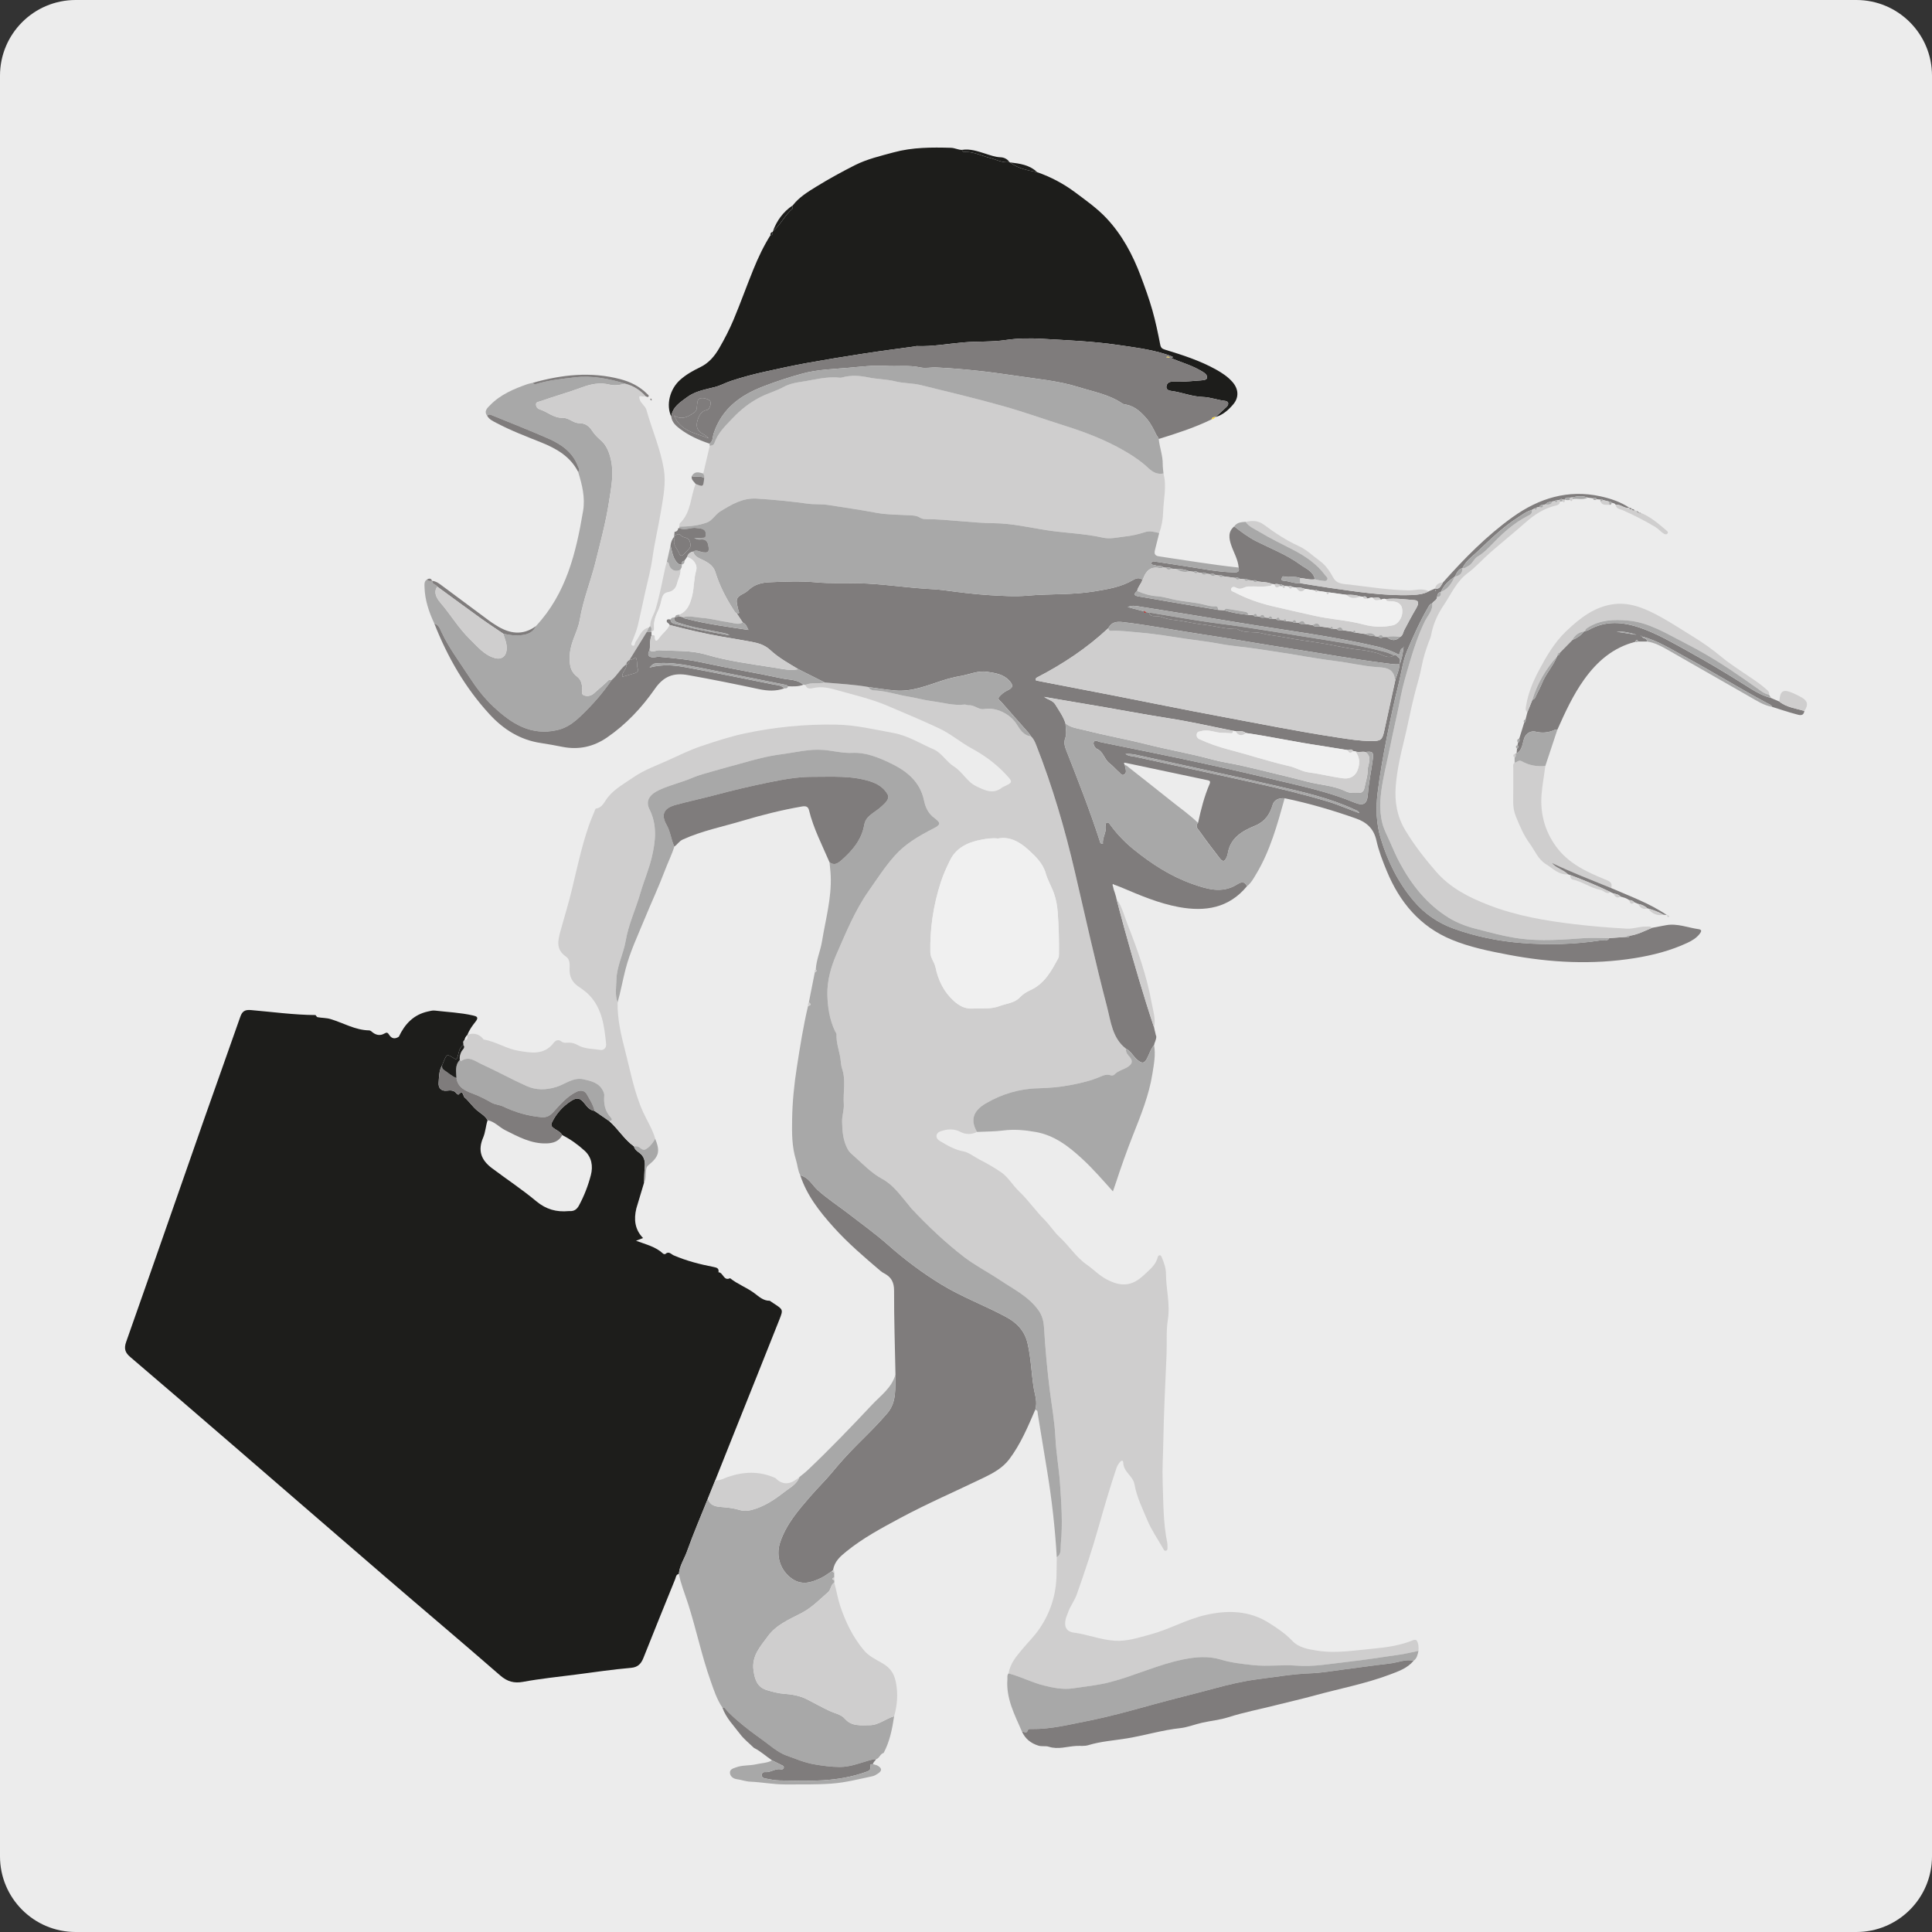 <?xml version="1.0" encoding="utf-8"?>
<!-- Generator: Adobe Illustrator 17.0.0, SVG Export Plug-In . SVG Version: 6.00 Build 0)  -->
<!DOCTYPE svg PUBLIC "-//W3C//DTD SVG 1.1//EN" "http://www.w3.org/Graphics/SVG/1.1/DTD/svg11.dtd">
<svg version="1.1" id="Capa_1" xmlns="http://www.w3.org/2000/svg" xmlns:xlink="http://www.w3.org/1999/xlink" x="0px" y="0px"
	 width="232.951px" height="232.951px" viewBox="0 0 232.951 232.951" enable-background="new 0 0 232.951 232.951"
	 xml:space="preserve">
<rect x="0" y="0" width="232.951" height="232.951" fill="#333333" stroke="none"/>
<g>
	<path fill="#ECECEC" d="M232.951,223.828c0,5.038-4.084,9.123-9.123,9.123H9.123c-5.038,0-9.123-4.084-9.123-9.123V9.123
		C0,4.084,4.084,0,9.123,0h214.705c5.038,0,9.123,4.084,9.123,9.123V223.828z"/>
	<g>
		<path fill="#1D1D1B" d="M81.853,189.776c-0.352,0.067-0.35,0.397-0.446,0.634c-1.285,3.165-2.571,6.33-3.831,9.505
			c-0.279,0.702-0.676,1.112-1.476,1.183c-2.219,0.196-4.426,0.521-6.633,0.809c-2.133,0.278-4.28,0.489-6.396,0.88
			c-1.079,0.199-1.902-0.022-2.759-0.768c-4.577-3.988-9.221-7.899-13.822-11.861c-6.14-5.286-12.258-10.598-18.391-15.891
			c-4.122-3.558-8.247-7.113-12.392-10.645c-0.627-0.534-0.782-1.011-0.495-1.824c3.152-8.929,6.255-17.876,9.385-26.813
			c1.448-4.134,2.934-8.254,4.377-12.389c0.23-0.659,0.557-0.87,1.273-0.808c2.597,0.224,5.185,0.584,7.797,0.602
			c0.081,0.089,0.152,0.239,0.248,0.257c0.515,0.1,1.041,0.07,1.561,0.226c1.552,0.465,2.986,1.342,4.67,1.366
			c0.148,0.002,0.301,0.161,0.438,0.265c0.436,0.328,0.918,0.388,1.373,0.119c0.299-0.176,0.414-0.134,0.583,0.141
			c0.293,0.477,0.703,0.553,1.174,0.236c0.722-1.534,1.782-2.666,3.517-3.043c0.274-0.059,0.549-0.139,0.814-0.108
			c1.531,0.182,3.077,0.244,4.587,0.586c0.466,0.105,0.764,0.207,0.322,0.762c-0.387,0.486-0.762,1.006-0.982,1.607
			c0,0-0.001,0.003-0.001,0.003c-0.179,0.163-0.289,0.364-0.329,0.602c-0.264,0.148-0.088,0.399-0.141,0.597
			c-0.54,0.308-0.542,0.909-0.697,1.397c-0.12,0.379-0.19,0.361-0.476,0.183c-0.818-0.511-0.825-0.5-1.198,0.375
			c-0.068,0.161-0.132,0.323-0.198,0.485c-0.394,0.653-0.366,1.408-0.423,2.117c-0.044,0.544,0.241,1.026,0.975,0.948
			c0.42-0.045,0.869-0.089,1.181,0.328c0.055,0.073,0.224,0.165,0.233,0.154c0.574-0.662,0.553,0.174,0.735,0.328
			c0.554,0.47,0.951,1.096,1.52,1.572c0.438,0.366,0.976,0.647,1.261,1.182c-0.228,0.685-0.245,1.408-0.538,2.097
			c-0.646,1.516-0.281,2.67,1.06,3.678c1.776,1.335,3.64,2.563,5.343,3.985c1.184,0.989,2.44,1.334,3.906,1.194
			c0.05-0.005,0.101-0.005,0.152-0.002c0.516,0.028,0.849-0.221,1.09-0.665c0.631-1.162,1.104-2.389,1.437-3.662
			c0.287-1.096,0.1-2.174-0.745-2.947c-0.808-0.74-1.715-1.387-2.705-1.892c-0.239-0.415-0.688-0.573-1.045-0.842
			c-0.258-0.194-0.352-0.363-0.192-0.69c0.537-1.093,1.325-1.96,2.342-2.604c0.701-0.444,1.074-0.336,1.605,0.349
			c0.311,0.401,0.629,0.791,1.177,0.872c0.593,0.409,1.187,0.818,1.78,1.228c1.078,0.936,1.803,2.216,2.981,3.054
			c0.078,0.345,0.357,0.565,0.604,0.737c0.645,0.451,0.765,1.05,0.699,1.768c-0.057,0.623-0.059,1.25-0.086,1.875
			c-0.31,1.033-0.62,2.067-0.929,3.099c-0.319,1.323-0.188,2.544,0.81,3.57c-0.227,0.088-0.455,0.176-0.848,0.329
			c1.24,0.455,2.391,0.727,3.264,1.551c0.058,0.055,0.234,0.083,0.277,0.041c0.408-0.387,0.712,0.043,0.998,0.166
			c1.551,0.669,3.174,1.082,4.819,1.402c0.439,0.086,0.656,0.183,0.582,0.644c0,0-0.032,0.017-0.032,0.017l0.026-0.023
			c0.586,0.007,0.62,1.101,1.406,0.715c0.891,0.718,1.98,1.109,2.904,1.788c0.554,0.408,1.094,0.949,1.88,0.933
			c0.168,0.113,0.334,0.229,0.504,0.339c1.098,0.712,1.135,0.726,0.664,1.917c-1.751,4.426-3.529,8.841-5.295,13.26
			c-0.816,2.042-1.63,4.085-2.444,6.128c-0.298,0.739-0.595,1.479-0.893,2.218c-0.846,2.114-1.747,4.208-2.512,6.35
			C82.516,187.961,81.934,188.78,81.853,189.776z"/>
		<path fill="#CFCECE" d="M76.442,138.226c-1.178-0.838-1.903-2.118-2.981-3.054c0.429-0.06,0.355-0.246,0.133-0.491
			c-0.663-0.735-0.815-1.627-0.736-2.571c0.019-0.226-0.057-0.392-0.143-0.57c-0.474-0.98-1.406-1.191-2.345-1.401
			c-1.25-0.281-2.196,0.578-3.268,0.914c-1.261,0.395-2.457,0.409-3.609-0.106c-1.84-0.823-3.609-1.804-5.443-2.643
			c-0.756-0.346-1.528-1.043-2.463-0.354c-0.01,0.008-0.099-0.092-0.151-0.141c-0.043-0.374,0.036-0.695,0.217-1.047
			c0.104-0.201,0.48-0.419,0.227-0.757c0.053-0.197-0.123-0.449,0.141-0.597c0.423-0.03,0.301-0.357,0.329-0.602
			c0,0,0.001-0.003,0.001-0.003c0.62-0.32,1.395-0.155,1.847,0.391c0.045,0.054,0.089,0.14,0.144,0.15
			c1.45,0.244,2.728,1.11,4.123,1.345c1.437,0.243,3.124,0.595,4.281-0.932c0.261-0.344,0.594-0.465,0.984-0.161
			c0.243,0.189,0.536,0.13,0.809,0.121c0.418-0.013,0.776,0.097,1.147,0.308c0.833,0.473,1.802,0.426,2.714,0.57
			c0.377,0.06,0.733-0.233,0.683-0.724c-0.213-2.089-0.457-4.177-1.967-5.817c-0.388-0.421-0.871-0.77-1.351-1.09
			c-0.766-0.511-1.113-1.207-1.089-2.109c0.015-0.562,0.077-1.172-0.452-1.532c-1.197-0.816-0.963-1.909-0.656-3.027
			c0.461-1.68,0.984-3.345,1.39-5.039c0.618-2.577,1.168-5.171,2.033-7.682c0.214-0.621,0.478-1.224,0.723-1.834
			c0.037-0.091,0.088-0.24,0.147-0.248c0.767-0.102,1.014-0.823,1.383-1.296c0.867-1.112,2.09-1.75,3.186-2.506
			c1.252-0.864,2.741-1.389,4.144-2.026c1.334-0.606,2.658-1.262,4.043-1.723c1.667-0.554,3.337-1.11,5.069-1.484
			c3.67-0.792,7.366-1.151,11.12-1.086c2.366,0.041,4.633,0.585,6.936,1.01c1.768,0.326,3.217,1.277,4.801,1.955
			c1.002,0.429,1.558,1.508,2.48,2.085c1.032,0.646,1.573,1.844,2.674,2.373c1.007,0.483,2.06,1.041,3.153,0.149
			c0.019-0.016,0.042-0.028,0.065-0.039c1.258-0.577,1.255-0.589,0.292-1.61c-1.18-1.251-2.543-2.24-4.055-3.061
			c-1.346-0.731-2.509-1.754-3.917-2.413c-2.034-0.953-4.103-1.814-6.166-2.698c-2.05-0.878-4.215-1.356-6.336-1.962
			c-0.764-0.218-1.663-0.404-2.54-0.226c-0.388,0.079-0.885,0.236-1.094-0.355c0.755-0.33,1.579-0.102,2.352-0.288
			c1.757,0.163,3.523,0.237,5.265,0.549c0.199,0.421,0.598,0.401,0.967,0.426c1.28,0.086,2.499,0.51,3.762,0.712
			c0.981,0.157,2.013,0.452,2.978,0.573c1.272,0.16,2.551,0.56,3.867,0.402c0.166-0.02,0.347,0.097,0.516,0.083
			c0.677-0.055,1.184,0.576,1.864,0.456c1.451-0.254,3.125,0.6,3.89,1.802c0.402,0.633,0.835,1.386,1.748,1.489
			c0.299,0.288,0.469,0.65,0.619,1.03c1.972,5.004,3.474,10.153,4.688,15.385c1.251,5.39,2.446,10.794,3.847,16.149
			c0.479,1.83,0.633,3.825,2.312,5.12c-0.077,0.435,0.224,0.719,0.456,0.997c0.436,0.522,0.219,0.876-0.239,1.175
			c-0.523,0.342-1.182,0.443-1.627,0.937c-0.08,0.089-0.304,0.127-0.424,0.084c-0.477-0.171-0.903,0-1.312,0.179
			c-1.126,0.491-2.337,0.755-3.511,0.986c-1.288,0.254-2.632,0.364-3.973,0.397c-2.249,0.055-4.378,0.7-6.314,1.844
			c-1.539,0.909-1.828,2.04-1.023,3.418c-0.676,0.335-1.382,0.319-2.02-0.014c-0.791-0.414-1.57-0.333-2.341-0.08
			c-0.643,0.21-0.711,0.837-0.126,1.182c0.889,0.524,1.775,1.059,2.826,1.253c0.703,0.13,1.258,0.629,1.885,0.951
			c0.919,0.472,1.828,0.98,2.677,1.565c0.876,0.604,1.397,1.579,2.163,2.303c1.122,1.06,1.988,2.343,3.079,3.437
			c0.647,0.649,1.15,1.468,1.835,2.102c1.137,1.053,1.955,2.401,3.266,3.312c0.797,0.554,1.464,1.276,2.356,1.751
			c1.763,0.939,3.092,0.857,4.536-0.521c0.651-0.622,1.414-1.178,1.646-2.134c0.03-0.124,0.107-0.238,0.257-0.235
			c0.159,0.003,0.194,0.151,0.24,0.26c0.268,0.632,0.503,1.304,0.503,1.973c0,1.837,0.525,3.634,0.229,5.507
			c-0.223,1.411-0.1,2.874-0.163,4.315c-0.153,3.486-0.329,6.971-0.389,10.463c-0.027,1.59-0.135,3.188-0.078,4.776
			c0.09,2.467,0.055,4.95,0.558,7.389c0.035,0.171,0.025,0.354,0.023,0.531c-0.002,0.146,0.033,0.326-0.147,0.394
			c-0.238,0.089-0.301-0.122-0.385-0.268c-0.638-1.118-1.386-2.191-1.88-3.37c-0.59-1.41-1.287-2.795-1.559-4.327
			c-0.057-0.318-0.202-0.605-0.412-0.88c-0.404-0.53-0.929-0.999-0.951-1.759c-0.01-0.355-0.27-0.244-0.405-0.068
			c-0.168,0.218-0.325,0.462-0.411,0.72c-0.782,2.327-1.471,4.68-2.139,7.043c-0.781,2.76-1.687,5.489-2.649,8.196
			c-0.284,0.797-0.819,1.444-1.075,2.237c-0.078,0.24-0.197,0.47-0.255,0.714c-0.221,0.927,0.066,1.531,1.002,1.655
			c1.672,0.222,3.249,0.876,4.945,0.975c1.479,0.086,2.839-0.379,4.228-0.748c2.278-0.604,4.347-1.811,6.638-2.344
			c2.663-0.62,5.29-0.584,7.714,0.954c0.999,0.634,1.966,1.277,2.794,2.154c0.774,0.819,1.915,1.007,2.98,1.177
			c2.316,0.37,4.618-0.046,6.922-0.256c1.584-0.145,3.148-0.388,4.632-0.99c0.357-0.145,0.49-0.027,0.6,0.307
			c0.108,0.327,0.094,0.647,0.076,0.975c-0.739,0.15-1.474,0.333-2.219,0.443c-2.138,0.317-4.276,0.65-6.424,0.89
			c-2.001,0.224-4.008,0.604-6.021,0.447c-1.784-0.139-3.556,0.126-5.347-0.072c-1.283-0.142-2.568-0.283-3.782-0.65
			c-1.548-0.468-3.06-0.331-4.557-0.03c-3.017,0.605-5.815,1.95-8.789,2.727c-1.488,0.389-3.012,0.535-4.518,0.761
			c-1.156,0.173-2.326-0.048-3.504-0.343c-1.474-0.37-2.805-1.083-4.261-1.458c0.185-1.205,0.95-2.081,1.692-2.967
			c0.657-0.785,1.39-1.502,1.977-2.35c1.39-2.005,2.088-4.219,2.114-6.652c0.007-0.681,0.018-1.362,0.028-2.043
			c0.608-0.397,0.434-1.021,0.491-1.595c0.242-2.452,0.064-4.9-0.103-7.342c-0.123-1.806-0.459-3.599-0.544-5.405
			c-0.093-1.971-0.446-3.905-0.692-5.85c-0.313-2.476-0.532-4.956-0.683-7.443c-0.048-0.789-0.212-1.494-0.667-2.131
			c-1.197-1.675-3.02-2.56-4.665-3.661c-1.426-0.954-2.975-1.741-4.329-2.784c-2.264-1.743-4.339-3.715-6.3-5.8
			c-0.12-0.128-0.219-0.276-0.333-0.411c-0.975-1.151-1.875-2.462-3.188-3.172c-1.376-0.744-2.377-1.838-3.502-2.829
			c-0.257-0.227-0.503-0.426-0.687-0.764c-0.576-1.061-0.661-2.194-0.681-3.349c-0.012-0.703,0.251-1.449,0.206-2.071
			c-0.103-1.421,0.266-2.867-0.197-4.262c-0.104-0.314-0.145-0.633-0.175-0.964c-0.096-1.073-0.56-2.089-0.507-3.192
			c0.006-0.134-0.118-0.276-0.183-0.413c-0.664-1.394-0.888-2.921-0.921-4.407c-0.037-1.653,0.436-3.338,1.089-4.829
			c1.14-2.603,2.216-5.259,3.866-7.621c1.012-1.448,1.972-2.933,3.143-4.258c1.294-1.464,2.958-2.424,4.676-3.302
			c0.889-0.454,0.944-0.666,0.15-1.256c-0.754-0.56-1.09-1.265-1.272-2.139c-0.472-2.271-2.108-3.568-4.045-4.49
			c-1.44-0.685-2.947-1.318-4.602-1.243c-1.174,0.054-2.299-0.258-3.452-0.354c-1.741-0.146-3.414,0.307-5.109,0.524
			c-1.638,0.21-3.241,0.643-4.838,1.098c-1.032,0.294-2.084,0.555-3.113,0.862c-0.93,0.277-1.891,0.501-2.777,0.881
			c-1.305,0.56-2.692,0.865-3.992,1.464c-1.078,0.498-1.71,1.259-1.18,2.318c0.952,1.901,0.75,3.809,0.296,5.753
			c-0.35,1.499-0.969,2.913-1.394,4.384c-0.557,1.927-1.428,3.748-1.768,5.752c-0.266,1.566-1.072,3.025-1.11,4.644
			c-0.021,0.918-0.208,1.858,0.14,2.763c-0.034,1.973,0.398,3.867,0.893,5.764c0.66,2.529,1.104,5.11,2.21,7.515
			c0.483,1.05,1.12,2.034,1.434,3.16c-0.049,0.084-0.094,0.17-0.147,0.251c-0.275,0.418-0.604,0.815-1.041,1.034
			c-0.35,0.175-0.609-0.253-0.931-0.353C76.749,138.196,76.59,138.228,76.442,138.226z M120.337,101.103
			c-0.708-0.078-1.332,0.014-1.953,0.13c-1.618,0.304-3.065,0.937-3.827,2.488c-0.415,0.845-0.814,1.704-1.112,2.627
			c-0.899,2.781-1.332,5.6-1.266,8.511c0.007,0.32,0.121,0.587,0.251,0.863c0.139,0.295,0.299,0.575,0.368,0.908
			c0.324,1.569,1.005,2.966,2.201,4.05c0.62,0.562,1.352,0.986,2.251,0.929c1.094-0.069,2.209,0.103,3.275-0.304
			c0.818-0.313,1.781-0.353,2.41-1.014c0.384-0.403,0.804-0.679,1.283-0.893c1.73-0.775,2.56-2.33,3.392-3.884
			c0.067-0.125,0.071-0.293,0.073-0.442c0.025-1.656-0.025-3.31-0.14-4.963c-0.056-0.807-0.181-1.589-0.452-2.363
			c-0.291-0.831-0.765-1.61-0.992-2.42c-0.357-1.271-1.28-2.107-2.107-2.866C123.035,101.583,121.774,100.805,120.337,101.103z"/>
		<path fill="#7F7C7C" d="M104.716,82.84c-1.741-0.312-3.508-0.386-5.265-0.548c-1.065-0.534-2.13-1.069-3.194-1.604
			c-1.17-0.708-2.379-1.375-3.382-2.307c-0.659-0.612-1.427-0.836-2.246-0.991c-1.213-0.229-2.433-0.426-3.65-0.635
			c-2.106-0.363-4.18-0.867-6.249-1.395c-0.069-0.224-0.461-0.283-0.341-0.58c0.072-0.179,0.295-0.11,0.461-0.103
			c-0.002,0.454,0.362,0.504,0.672,0.582c0.977,0.245,1.954,0.495,2.94,0.699c1.16,0.24,2.329,0.434,3.495,0.647
			c-0.243-0.19-0.512-0.242-0.781-0.297c-1.755-0.359-3.535-0.604-5.241-1.182c-0.328-0.111-0.728-0.167-0.641-0.676
			c0.034-0.022,0.07-0.038,0.108-0.049c0.185-0.02,0.37-0.041,0.556-0.061c0.138,0.024,0.276,0.049,0.413,0.073
			c0.078,0.161,0.237,0.16,0.382,0.198c2.425,0.636,4.906,0.95,7.489,1.346c-0.197-0.392-0.296-0.74-0.683-0.897
			c-0.233-0.355-0.466-0.71-0.7-1.066c0.412-0.025,0.219-0.205,0.164-0.445c-0.27-1.171-0.412-1.47,0.645-1.991
			c0.245-0.121,0.468-0.301,0.672-0.487c0.695-0.634,1.546-0.828,2.442-0.868c1.866-0.083,3.736-0.163,5.598,0.009
			c1.744,0.161,3.488,0.067,5.231,0.113c2.674,0.07,5.313,0.482,7.975,0.66c0.724,0.049,1.458,0.08,2.181,0.175
			c1.819,0.241,3.633,0.481,5.471,0.595c1.581,0.097,3.174,0.2,4.73,0.06c2.656-0.238,5.329-0.068,7.982-0.51
			c1.633-0.272,3.225-0.519,4.669-1.373c0.357-0.211,0.745-0.329,1.129-0.032c-0.129,0.491-0.551,0.844-0.635,1.356
			c-0.38,0.319-0.475,0.551,0.154,0.654c1.342,0.219,2.679,0.466,4.02,0.693c1.861,0.315,3.722,0.624,5.584,0.935
			c0.251,0.014,0.502,0.029,0.753,0.043c0.941,0.32,1.918,0.455,2.9,0.561c0.199,0.014,0.399,0.029,0.598,0.043
			c0.119,0.167,0.287,0.151,0.458,0.121c0.101,0.011,0.202,0.023,0.303,0.034c0.175,0.192,0.395,0.141,0.611,0.116
			c0.151,0.013,0.303,0.025,0.454,0.038c0.125,0.162,0.293,0.136,0.463,0.109c0.15,0.012,0.3,0.024,0.45,0.036
			c0.123,0.165,0.292,0.144,0.462,0.115c0.15,0.014,0.3,0.029,0.45,0.043c0.079,0.115,0.189,0.135,0.316,0.102
			c0.25,0.019,0.499,0.039,0.749,0.058c0.123,0.155,0.288,0.14,0.456,0.112c0.101,0.007,0.202,0.013,0.304,0.02
			c0.218,0.224,0.495,0.132,0.753,0.142c0.307,0.049,0.613,0.098,0.92,0.147c0.263,0.263,0.596,0.138,0.902,0.161
			c0.409,0.058,0.818,0.115,1.228,0.173c0.083,0.116,0.196,0.125,0.321,0.093c0.146,0.015,0.293,0.029,0.439,0.044
			c0.218,0.223,0.494,0.142,0.754,0.142c0.408,0.061,0.816,0.122,1.224,0.183c0.077,0.112,0.188,0.124,0.31,0.103
			c0.404,0.058,0.807,0.116,1.211,0.174c0.373,0.254,0.819,0.179,1.227,0.277c0.098,0.012,0.196,0.025,0.294,0.037
			c0.19,0.192,0.394,0.191,0.607,0.04c0.137,0,0.274,0,0.411,0c0.619,0.495,1.096,0.493,1.614-0.006
			c0.348-0.157,0.352-0.532,0.498-0.811c0.457-0.867,0.909-1.735,1.411-2.579c0.202-0.34,0.557-0.994-0.18-1.049
			c-1.147-0.086-2.304-0.261-3.463-0.122c-0.21-0.081-0.398-0.013-0.582,0.084c-0.218-0.464-0.613-0.218-0.943-0.235
			c-0.259-0.119-0.483,0.079-0.728,0.081c-0.063-0.293-0.267-0.28-0.49-0.226c-0.09-0.005-0.179-0.011-0.269-0.016
			c-0.55-0.181-1.114-0.244-1.691-0.2c-0.707-0.098-1.414-0.197-2.122-0.295c-0.1-0.011-0.201-0.022-0.301-0.034
			c-0.356-0.052-0.713-0.103-1.069-0.155c-0.093-0.113-0.207-0.105-0.329-0.057c-0.394-0.059-0.788-0.118-1.183-0.178
			c-0.354-0.119-0.71-0.231-1.092-0.161c-0.146-0.021-0.292-0.042-0.439-0.063c-0.142-0.136-0.308-0.117-0.477-0.075
			c-0.136-0.015-0.273-0.03-0.409-0.045c-0.11-0.039-0.219-0.078-0.329-0.118c-0.101-0.112-0.218-0.14-0.354-0.066
			c-0.195-0.063-0.391-0.1-0.593-0.034c-0.094-0.008-0.188-0.017-0.281-0.025c-0.579-0.272-1.216-0.213-1.823-0.326
			c-0.14-0.157-0.308-0.161-0.49-0.089c-0.191-0.023-0.383-0.046-0.574-0.069c-0.141-0.153-0.31-0.155-0.491-0.092
			c-0.191-0.022-0.383-0.043-0.574-0.065c-0.138-0.158-0.308-0.154-0.489-0.098c-0.496-0.067-0.992-0.133-1.489-0.2
			c-0.14-0.158-0.31-0.156-0.491-0.089c-0.141-0.019-0.282-0.039-0.422-0.058c-0.188-0.189-0.412-0.163-0.641-0.107
			c-0.141-0.018-0.282-0.036-0.423-0.054c-0.192-0.179-0.414-0.157-0.642-0.096c-0.141-0.021-0.281-0.041-0.422-0.061
			c-0.144-0.154-0.312-0.152-0.491-0.075c-0.192-0.023-0.383-0.047-0.575-0.07c-0.494-0.224-1.016-0.284-1.552-0.261
			c-0.192-0.018-0.384-0.036-0.576-0.054c-0.189-0.187-0.413-0.161-0.641-0.103c-0.094-0.011-0.189-0.022-0.283-0.032
			c-0.287-0.274-0.687-0.11-1.006-0.262c-0.166-0.079-0.497,0.013-0.465-0.258c0.039-0.326,0.368-0.196,0.56-0.169
			c1.163,0.164,2.322,0.362,3.485,0.532c1.917,0.28,3.82,0.69,5.763,0.743c0.286,0.008,0.88,0.105,0.706-0.578
			c-0.077-0.972-0.595-1.796-0.897-2.692c-0.274-0.812-0.415-1.615,0.361-2.266c0.857,0.662,1.724,1.319,2.691,1.804
			c1.79,0.899,3.677,1.624,5.3,2.817c0.653,0.48,1.549,0.786,1.73,1.755c-0.612,0.097-1.197-0.116-1.797-0.159
			c-0.625-0.258-1.299-0.012-1.937-0.188c-0.163-0.045-0.244,0.154-0.274,0.304c-0.036,0.176,0.106,0.211,0.231,0.218
			c0.68,0.036,1.316,0.369,2.012,0.293c1.146,0.184,2.288,0.386,3.437,0.548c3.299,0.466,6.592,1.002,9.943,0.885
			c0.732-0.026,1.46-0.088,2.121-0.453c0.253-0.11,0.505-0.219,0.758-0.329c0.603,0.122,0.718-0.388,0.958-0.737
			c2.563-2.879,5.256-5.629,8.4-7.88c3.168-2.268,6.661-3.359,10.578-2.506c1.23,0.268,2.424,0.671,3.491,1.375
			c-0.604,0.139-1.052-0.462-1.651-0.349c-0.093-0.215-0.307-0.2-0.484-0.256c-0.068-0.13-0.185-0.151-0.316-0.14
			c-0.25-0.062-0.499-0.124-0.749-0.187c-0.077-0.11-0.168-0.148-0.284-0.055c-0.145-0.013-0.289-0.026-0.434-0.038
			c-0.121-0.207-0.285-0.237-0.484-0.115c-0.208-0.027-0.416-0.054-0.624-0.081c-0.606-0.248-1.216-0.188-1.828-0.027
			c-0.1,0.011-0.201,0.021-0.301,0.032c-0.24-0.003-0.505-0.081-0.648,0.212c0,0,0.013,0.059,0.013,0.059
			c-0.098-0.021-0.197-0.041-0.295-0.062c-0.113-0.083-0.207-0.062-0.283,0.053c-0.1,0.018-0.2,0.036-0.3,0.054
			c-0.122-0.024-0.232-0.008-0.314,0.098c-0.1,0.016-0.199,0.031-0.299,0.047c-0.305,0.041-0.617,0.066-0.821,0.347
			c-0.097,0.022-0.194,0.043-0.291,0.065c-0.198,0.002-0.382,0.033-0.469,0.246c-0.095,0.021-0.19,0.042-0.284,0.064
			c-0.089,0.037-0.177,0.074-0.266,0.112c-0.115,0.063-0.23,0.126-0.346,0.189c-0.645,0.176-1.169,0.583-1.715,0.933
			c-1.807,1.161-3.333,2.666-4.886,4.129c-0.63,0.593-1.371,1.11-1.751,1.938l-0.007,0.009c-0.539,0.128-0.691,0.607-0.92,1.015
			l-0.03,0.036c-0.706,0.455-1.307,1.005-1.64,1.8l-0.026,0.027c-0.313,0.066-0.422,0.287-0.441,0.577
			c0.004,0.415-0.43,0.507-0.591,0.8c-0.256,0.047-0.361,0.249-0.478,0.449c-0.985,1.679-1.775,3.452-2.537,5.239
			c-0.545,1.279-0.695,2.662-1.032,3.995c-0.523,2.069-0.967,4.159-1.385,6.252c-0.458,2.296-0.872,4.601-1.155,6.927
			c-0.225,1.85-0.161,3.712,0.377,5.477c0.839,2.751,2.08,5.303,3.981,7.543c1.342,1.582,2.963,2.667,4.846,3.344
			c2.64,0.949,5.379,1.504,8.19,1.723c3.188,0.249,6.356,0.174,9.513-0.317c0.346-0.054,0.784,0.181,1.029-0.271
			c0.69-0.049,1.38-0.097,2.071-0.146c0.185,0.115,0.296,0.029,0.376-0.14c0.968-0.13,1.82-0.589,2.706-0.951
			c0.562-0.105,1.124-0.213,1.687-0.316c1.361-0.248,2.627,0.298,3.936,0.481c0.434,0.06,0.312,0.304,0.141,0.533
			c-0.391,0.523-0.936,0.849-1.512,1.117c-2.013,0.937-4.142,1.486-6.325,1.837c-5.111,0.821-10.191,0.56-15.261-0.407
			c-2.318-0.442-4.625-0.907-6.809-1.808c-3.846-1.586-6.291-4.529-7.847-8.299c-0.493-1.195-0.963-2.401-1.243-3.663
			c-0.307-1.386-1.115-2.184-2.462-2.66c-2.819-0.996-5.675-1.832-8.6-2.438c-0.767-0.06-1.295,0.258-1.444,0.781
			c-0.325,1.14-0.944,2.044-2.097,2.518c-1.603,0.659-3.05,1.486-3.332,3.436c-0.018,0.123-0.07,0.243-0.119,0.36
			c-0.232,0.563-0.478,0.608-0.844,0.13c-0.809-1.059-1.628-2.112-2.391-3.203c-0.195-0.28-0.627-0.614-0.216-1.061
			c0.347-1.596,0.743-3.178,1.392-4.683c0.167-0.386-0.076-0.419-0.342-0.475c-3.264-0.691-6.527-1.39-9.793-2.073
			c-0.324-0.068-0.147,0.136-0.093,0.254c0.034,0.146,0.073,0.291,0.1,0.439c0.046,0.251,0.103,0.519-0.147,0.695
			c-0.314,0.222-0.461-0.111-0.628-0.251c-0.404-0.339-0.741-0.763-1.161-1.077c-0.648-0.483-0.736-1.445-1.584-1.776
			c-0.115-0.045-0.481-0.54-0.3-0.828c0.162-0.257,0.515-0.014,0.776,0.04c4.007,0.82,8.02,1.616,12.018,2.482
			c3.653,0.791,7.295,1.633,10.929,2.503c2.576,0.617,5.149,1.248,7.61,2.273c1.198,0.499,1.613,0.222,1.702-1.024
			c0.1-1.413,0.417-2.792,0.594-4.193c0.103-0.816-0.023-0.96-0.899-0.845c-0.394-0.098-0.805,0.092-1.195-0.071
			c-0.096-0.017-0.192-0.035-0.289-0.052c-0.166-0.283-0.4-0.155-0.622-0.105c-1.114-0.162-2.224-0.377-3.332-0.539
			c-3.003-0.438-5.967-1.09-8.968-1.529c-0.372-0.305-0.819-0.182-1.238-0.218c-0.105-0.016-0.209-0.032-0.314-0.048
			c-2.522-0.499-5.031-1.081-7.569-1.477c-3.476-0.543-6.928-1.218-10.399-1.787c-1.604-0.263-3.204-0.547-4.806-0.821
			c0.444,0.353,1.044,0.411,1.354,0.929c0.441,0.736,0.962,1.429,1.219,2.264c0.009,0.581,0.176,1.22-0.013,1.727
			c-0.228,0.61-0.069,1.077,0.129,1.583c1.403,3.576,2.809,7.151,3.994,10.808c0.056,0.174,0.046,0.418,0.401,0.407
			c-0.077-0.721,0.403-1.33,0.355-2.053c-0.012-0.178-0.105-0.456,0.17-0.51c0.18-0.036,0.288,0.173,0.393,0.316
			c0.807,1.099,1.762,2.086,2.804,2.929c2.131,1.724,4.435,3.221,7.041,4.145c1.758,0.623,3.585,1.199,5.364,0.097
			c0.566-0.351,0.914-0.448,1.249,0.185c-2.184,2.648-5.038,3.104-8.214,2.519c-2.431-0.448-4.684-1.413-6.94-2.371
			c-0.301-0.128-0.612-0.234-0.919-0.35c-0.037-0.019-0.074-0.038-0.11-0.056c-0.003,0.057-0.007,0.114-0.01,0.171
			c0.045,0.18,0.09,0.359,0.135,0.539c0.034,0.096,0.068,0.192,0.101,0.288c0.033,0.11,0.067,0.22,0.1,0.33
			c0.015,0.045,0.031,0.091,0.046,0.136c0.022,0.099,0.044,0.198,0.065,0.297c0.345,1.29,0.679,2.584,1.038,3.87
			c1.09,3.908,2.217,7.806,3.502,11.656c0.022,0.108,0.043,0.215,0.065,0.323c0.021,0.083,0.042,0.165,0.063,0.248
			c0.027,0.117,0.053,0.235,0.08,0.352c0.018,0.047,0.036,0.095,0.054,0.142c0.032,0.386-0.205,0.707-0.26,1.071
			c-0.414,0.46-0.562,1.061-0.844,1.591c-0.343,0.645-0.591,0.646-1.149,0.209c-0.517-0.405-0.77-1.064-1.385-1.357
			c-1.679-1.295-1.833-3.29-2.312-5.12c-1.401-5.354-2.596-10.758-3.847-16.149c-1.214-5.232-2.716-10.381-4.688-15.385
			c-0.15-0.38-0.32-0.742-0.619-1.03c-0.102-0.143-0.194-0.296-0.309-0.427c-1.088-1.235-2.184-2.463-3.265-3.704
			c-0.148-0.17-0.498-0.346-0.266-0.617c0.256-0.299,0.582-0.579,0.934-0.745c0.754-0.353,0.844-0.614,0.275-1.231
			c-0.715-0.776-1.703-0.905-2.665-1.05c-1.083-0.163-2.079,0.308-3.115,0.492c-0.786,0.139-1.55,0.326-2.313,0.574
			c-1.836,0.597-3.653,1.364-5.647,1.189C106.859,83.169,105.789,82.984,104.716,82.84z M163.897,98.038l0.027,0.024l-0.024-0.027
			c-0.101-0.275-0.359-0.322-0.588-0.429c-2.981-1.392-6.174-2.101-9.349-2.835c-5.64-1.303-11.303-2.506-16.956-3.756
			c-0.405-0.09-0.805-0.129-1.306-0.109c0.416,0.286,0.811,0.261,1.173,0.341c4.787,1.052,9.582,2.069,14.365,3.14
			c2.984,0.668,5.958,1.38,8.889,2.263C161.415,97.039,162.633,97.596,163.897,98.038z M137.901,73.706
			c0.073,0.105,0.104,0.333,0.29,0.096c0.116,0.016,0.232,0.032,0.348,0.048c0.095,0.426,0.428,0.442,0.768,0.444
			c0.277,0.002,0.543,0.014,0.815,0.123c0.762,0.308,1.597,0.322,2.393,0.464c0.853,0.153,1.713,0.327,2.584,0.429
			c1.25,0.146,2.479,0.501,3.753,0.529c0.126,0.003,0.276-0.026,0.374,0.03c0.928,0.533,1.996,0.23,2.993,0.504
			c0.801,0.221,1.721,0.287,2.558,0.451c1.592,0.312,3.205,0.505,4.799,0.767c1.473,0.242,2.93,0.618,4.435,0.758
			c0.639,0.06,1.4,0.229,2.085,0.41c0.596,0.158,1.268,0.756,1.986,0.253c0.185-0.043,0.335-0.001,0.426,0.18
			c0.05,0.036,0.1,0.073,0.149,0.109c0.275,0.228,0.108,0.52,0.113,0.788c-0.585,0.056-1.156-0.053-1.734-0.125
			c-3.832-0.478-7.63-1.182-11.446-1.764c-3.615-0.552-7.215-1.205-10.832-1.745c-3.116-0.465-6.21-1.072-9.342-1.443
			c-0.804-0.095-1.395-0.01-1.788,0.734c-2.569,2.406-5.473,4.327-8.591,5.94c-0.111,0.058-0.21,0.146-0.114,0.368
			c3.2,0.618,6.44,1.239,9.679,1.871c4.086,0.798,8.164,1.638,12.257,2.4c4.789,0.892,9.564,1.863,14.383,2.59
			c1.372,0.207,2.747,0.437,4.14,0.439c1.104,0.002,1.284-0.152,1.508-1.158c0.467-2.098,0.918-4.2,1.375-6.3
			c0.221-0.589,0.433-1.18,0.501-1.811c0.267-0.633,0.371-1.303,0.456-1.978c0.028-0.033,0.059-0.065,0.082-0.102
			c0.006-0.01-0.009-0.034-0.014-0.051c-0.021,0.052-0.043,0.104-0.064,0.156c-0.449,0.087-0.352,0.553-0.548,0.822
			c-0.852-0.421-1.713-0.761-2.628-0.974c-5.489-1.277-11.08-1.96-16.63-2.878c-3.935-0.651-7.87-1.295-11.81-1.911
			c-0.526-0.082-1.078-0.245-1.639,0.03C136.613,73.369,137.257,73.537,137.901,73.706z M173.101,71.239
			c0.015-0.015,0.042-0.028,0.043-0.044c0.001-0.016-0.023-0.033-0.036-0.05c-0.015,0.015-0.042,0.028-0.043,0.044
			C173.064,71.205,173.088,71.223,173.101,71.239z"/>
		<path fill="#1D1D1B" d="M125.062,20.764c1.669,0.58,3.213,1.407,4.622,2.462c1.297,0.971,2.63,1.91,3.745,3.101
			c1.88,2.009,3.147,4.391,4.108,6.942c0.51,1.352,1.003,2.716,1.401,4.104c0.392,1.369,0.68,2.77,0.954,4.169
			c0.078,0.396,0.222,0.509,0.59,0.622c2.106,0.644,4.206,1.315,6.142,2.394c0.722,0.402,1.414,0.855,1.974,1.492
			c0.749,0.852,0.822,1.863,0.085,2.722c-0.577,0.672-1.235,1.261-2.122,1.512c0.444-0.406,0.896-0.804,1.329-1.222
			c0.329-0.318,0.244-0.683-0.168-0.725c-0.907-0.091-1.777-0.445-2.666-0.47c-1.336-0.038-2.552-0.567-3.848-0.733
			c-0.303-0.039-0.632-0.163-0.563-0.571c0.063-0.376,0.345-0.549,0.717-0.538c1.011,0.031,2.016-0.042,3.022-0.13
			c0.425-0.037,1.09-0.007,1.15-0.323c0.087-0.458-0.482-0.723-0.9-0.961c-1.123-0.641-2.38-0.956-3.546-1.491l-0.005,0.007
			c0.075,0.002,0.156,0.024,0.225,0.004c0.187-0.055,0.102-0.116-0.009-0.157c-0.259-0.096-0.518-0.196-0.782-0.278
			c-1.887-0.589-3.834-0.828-5.785-1.111c-3.004-0.436-6.026-0.556-9.043-0.732c-1.472-0.086-2.955-0.075-4.447,0.147
			c-1.658,0.247-3.358,0.141-5.044,0.283c-1.878,0.159-3.749,0.517-5.647,0.444c-0.124-0.005-0.248,0.043-0.374,0.061
			c-1.976,0.275-3.956,0.526-5.928,0.83c-2.342,0.361-4.682,0.742-7.014,1.163c-1.662,0.3-3.312,0.667-4.962,1.029
			c-1.392,0.305-2.765,0.671-4.123,1.118c-0.664,0.218-1.267,0.566-1.952,0.741c-1.159,0.297-2.374,0.49-3.373,1.236
			c-0.822,0.613-1.729,1.16-1.888,2.315c-0.653-1.389-0.178-3.299,1.066-4.414c0.718-0.643,1.558-1.115,2.4-1.519
			c1.086-0.521,1.773-1.365,2.332-2.332c0.636-1.1,1.223-2.238,1.715-3.409c0.839-1.998,1.566-4.043,2.383-6.051
			c0.582-1.43,1.239-2.83,2.066-4.141c0.283,0,0.267-0.205,0.271-0.397c0.025-0.022,0.035-0.049,0.028-0.081
			c0.924-0.763,1.408-1.91,2.323-2.686c0.084-0.071,0.048-0.282,0.068-0.429c0.772-0.998,1.84-1.644,2.882-2.285
			c1.491-0.918,3.032-1.761,4.595-2.552c1.478-0.748,3.092-1.12,4.688-1.554c2.282-0.62,4.581-0.613,6.904-0.549
			c0.47,0.013,0.875,0.252,1.334,0.251c0.075,0.324,0.346,0.243,0.554,0.248c0.968,0.026,1.825,0.468,2.738,0.699
			c0.805,0.203,1.558,0.653,2.435,0.523c0.013,0.029,0.036,0.043,0.067,0.042C122.748,20.333,123.91,20.533,125.062,20.764z"/>
		<path fill="#CFCECE" d="M140.286,57.09c0.417,1.558,0.001,3.113-0.042,4.667c-0.023,0.847-0.172,1.701-0.473,2.512
			c-0.572-0.126-1.108-0.315-1.735-0.106c-0.783,0.262-1.609,0.442-2.43,0.529c-0.872,0.093-1.751,0.332-2.637,0.132
			c-2.258-0.509-4.581-0.548-6.864-0.91c-2.062-0.326-4.127-0.811-6.289-0.832c-2.702-0.026-5.416-0.469-8.142-0.492
			c-0.259-0.002-0.511-0.025-0.73-0.166c-0.427-0.275-0.898-0.278-1.385-0.302c-1.319-0.066-2.66-0.057-3.949-0.302
			c-1.921-0.364-3.852-0.634-5.78-0.939c-0.812-0.128-1.616-0.04-2.417-0.149c-2.044-0.279-4.092-0.485-6.155-0.612
			c-1.741-0.106-3.045,0.705-4.406,1.535c-0.616,0.375-0.957,1.104-1.621,1.347c-1.061,0.39-2.194,0.484-3.326,0.5
			c0.029-0.145,0.006-0.343,0.093-0.428c1.34-1.295,1.249-3.154,1.879-4.726c0.917,0.371,0.917,0.371,1.027-0.662
			c0.003-0.024-0.002-0.049-0.003-0.073c0.08-0.197-0.058-0.349-0.106-0.52c0.262-1.114,0.523-2.228,0.785-3.342
			c0.239-0.016,0.475-0.089,0.556-0.325c0.419-1.218,1.32-2.073,2.172-2.974c1.007-1.066,2.131-1.95,3.451-2.613
			c0.88-0.442,1.838-0.698,2.688-1.164c0.667-0.366,1.388-0.531,2.072-0.627c1.569-0.22,3.121-0.697,4.736-0.508
			c0.12,0.014,0.251-0.023,0.372-0.055c1.018-0.27,2.069-0.19,3.049,0.016c1.082,0.228,2.185,0.204,3.261,0.476
			c1.012,0.256,2.099,0.209,3.113,0.458c3.321,0.817,6.647,1.608,9.943,2.538c2.501,0.706,4.939,1.582,7.41,2.362
			c2.47,0.78,4.888,1.702,7.163,3.02c1.055,0.611,2.035,1.276,2.903,2.085C139.027,56.964,139.554,57.227,140.286,57.09z"/>
		<path fill="#7F7C7C" d="M124.815,169.998c-0.891,2.065-1.762,4.145-3.128,5.954c-0.782,1.035-1.913,1.657-3.05,2.208
			c-3.377,1.634-6.827,3.12-10.134,4.9c-2.221,1.196-4.452,2.388-6.423,3.984c-0.735,0.595-1.477,1.223-1.625,2.258
			c-0.052,0.048-0.104,0.096-0.156,0.144c-0.438,0.279-0.853,0.608-1.318,0.828c-1.142,0.542-2.29,0.915-3.493,0.076
			c-1.367-0.954-1.987-2.69-1.424-4.381c0.724-2.176,2.199-3.877,3.666-5.57c0.853-0.985,1.796-1.895,2.625-2.899
			c0.941-1.14,1.93-2.237,2.973-3.277c1.254-1.25,2.518-2.486,3.666-3.834c1.17-1.374,0.913-3.056,0.978-4.666
			c-0.066-3.367-0.18-6.734-0.169-10.1c0.003-1.008-0.337-1.632-1.171-2.077c-0.155-0.082-0.31-0.173-0.443-0.286
			c-1.978-1.685-3.955-3.369-5.696-5.31c-1.678-1.871-3.22-3.823-4.009-6.26c0.138,0.056,0.28,0.104,0.414,0.169
			c0.752,0.363,1.125,1.122,1.704,1.641c1.159,1.039,2.482,1.894,3.719,2.849c1.615,1.246,3.278,2.442,4.802,3.793
			c1.986,1.76,4.101,3.336,6.351,4.715c2.495,1.53,5.262,2.546,7.838,3.935c1.319,0.711,2.23,1.68,2.579,3.146
			c0.415,1.744,0.464,3.54,0.732,5.307C124.759,168.148,125.139,169.056,124.815,169.998z"/>
		<path fill="#A8A8A8" d="M124.815,169.998c0.324-0.942-0.056-1.85-0.192-2.753c-0.268-1.766-0.317-3.562-0.732-5.307
			c-0.349-1.466-1.26-2.435-2.579-3.146c-2.576-1.39-5.343-2.405-7.838-3.935c-2.25-1.38-4.365-2.955-6.351-4.715
			c-1.524-1.351-3.187-2.547-4.802-3.793c-1.237-0.955-2.56-1.809-3.719-2.849c-0.579-0.52-0.952-1.278-1.704-1.641
			c-0.134-0.065-0.276-0.113-0.414-0.169c-0.296-0.583-0.324-1.245-0.511-1.842c-0.501-1.598-0.49-3.223-0.465-4.841
			c0.032-2.125,0.244-4.246,0.574-6.35c0.386-2.46,0.769-4.92,1.345-7.346c0.317-0.089,0.42-0.224,0.098-0.451
			c0.24-1.206,0.48-2.413,0.72-3.619c0.155-0.076,0.303-0.154,0.116-0.344c0.066-1.174,0.565-2.25,0.753-3.403
			c0.427-2.62,1.161-5.197,1.049-7.888c-0.023-0.549-0.096-1.095-0.145-1.643c0.554,0.406,0.947,0.187,1.423-0.228
			c1.34-1.167,2.446-2.472,2.765-4.271c0.098-0.552,0.355-0.874,0.769-1.218c0.444-0.369,0.956-0.651,1.362-1.049
			c0.391-0.384,1-0.866,0.673-1.439c-0.435-0.762-1.166-1.246-2.072-1.536c-2.287-0.731-4.638-0.545-6.96-0.555
			c-1.801-0.008-3.605,0.327-5.38,0.692c-2.108,0.434-4.201,0.922-6.284,1.481c-1.607,0.431-3.249,0.767-4.859,1.215
			c-1.411,0.392-1.792,1.157-1.076,2.413c0.472,0.829,0.536,1.77,0.928,2.607c-0.31,0.996-0.78,1.929-1.148,2.904
			c-0.749,1.984-1.652,3.91-2.458,5.873c-0.81,1.973-1.728,3.9-2.27,5.984c-0.348,1.339-0.587,2.7-0.964,4.03
			c-0.347-0.904-0.161-1.845-0.14-2.763c0.038-1.619,0.844-3.078,1.11-4.644c0.34-2.004,1.211-3.825,1.768-5.752
			c0.425-1.471,1.044-2.886,1.394-4.384c0.454-1.944,0.657-3.852-0.296-5.753c-0.53-1.059,0.102-1.82,1.18-2.318
			c1.299-0.6,2.686-0.904,3.992-1.464c0.886-0.38,1.847-0.605,2.777-0.881c1.029-0.306,2.081-0.567,3.113-0.862
			c1.597-0.456,3.199-0.888,4.838-1.098c1.695-0.218,3.369-0.67,5.109-0.524c1.153,0.097,2.278,0.408,3.452,0.354
			c1.655-0.076,3.162,0.557,4.602,1.243c1.937,0.922,3.573,2.219,4.045,4.49c0.182,0.875,0.518,1.579,1.272,2.139
			c0.794,0.59,0.739,0.802-0.15,1.256c-1.719,0.878-3.383,1.837-4.676,3.302c-1.171,1.325-2.131,2.81-3.143,4.258
			c-1.65,2.362-2.726,5.018-3.866,7.621c-0.653,1.491-1.125,3.175-1.089,4.829c0.033,1.486,0.257,3.013,0.921,4.407
			c0.065,0.137,0.189,0.278,0.183,0.413c-0.053,1.102,0.411,2.119,0.507,3.192c0.03,0.331,0.071,0.65,0.175,0.964
			c0.463,1.395,0.094,2.842,0.197,4.262c0.045,0.623-0.218,1.368-0.206,2.071c0.02,1.155,0.104,2.288,0.681,3.349
			c0.183,0.338,0.429,0.537,0.687,0.764c1.125,0.991,2.126,2.085,3.502,2.829c1.312,0.709,2.213,2.021,3.188,3.172
			c0.114,0.135,0.213,0.283,0.333,0.411c1.961,2.085,4.036,4.057,6.3,5.8c1.355,1.043,2.903,1.829,4.329,2.784
			c1.645,1.101,3.468,1.986,4.665,3.661c0.455,0.637,0.619,1.341,0.667,2.131c0.15,2.487,0.37,4.966,0.683,7.443
			c0.246,1.945,0.599,3.879,0.692,5.85c0.085,1.806,0.421,3.599,0.544,5.405c0.167,2.443,0.345,4.89,0.103,7.342
			c-0.057,0.574,0.117,1.199-0.491,1.595c-0.2-3.455-0.586-6.888-1.145-10.303c-0.38-2.318-0.759-4.636-1.14-6.954
			C125.098,170.293,125.163,170.013,124.815,169.998z"/>
		<path fill="#A8A8A8" d="M81.907,63.503c1.132-0.016,2.265-0.111,3.326-0.5c0.664-0.244,1.006-0.972,1.621-1.347
			c1.361-0.83,2.665-1.641,4.406-1.535c2.063,0.126,4.111,0.333,6.155,0.612c0.801,0.109,1.605,0.021,2.417,0.149
			c1.928,0.304,3.859,0.575,5.78,0.939c1.29,0.245,2.63,0.235,3.949,0.302c0.487,0.024,0.958,0.027,1.385,0.302
			c0.219,0.141,0.471,0.164,0.73,0.166c2.726,0.023,5.439,0.466,8.142,0.492c2.162,0.021,4.227,0.506,6.289,0.832
			c2.283,0.361,4.607,0.401,6.864,0.91c0.885,0.2,1.765-0.039,2.637-0.132c0.821-0.088,1.647-0.267,2.43-0.529
			c0.627-0.21,1.163-0.02,1.735,0.106c-0.165,0.66-0.329,1.32-0.496,1.979c-0.112,0.441-0.123,0.748,0.488,0.837
			c3.193,0.465,6.375,1.008,9.586,1.348c0.174,0.683-0.42,0.586-0.706,0.578c-1.943-0.053-3.846-0.463-5.763-0.743
			c-1.163-0.17-2.321-0.368-3.485-0.532c-0.192-0.027-0.522-0.157-0.56,0.169c-0.032,0.271,0.3,0.179,0.465,0.258
			c0.319,0.152,0.72-0.012,1.006,0.262c-0.144,0.031-0.301,0.117-0.429,0.086c-1.172-0.282-1.735,0.352-2.074,1.344
			c-0.007,0.02-0.038,0.032-0.058,0.047c-0.385-0.297-0.772-0.179-1.129,0.032c-1.444,0.854-3.035,1.101-4.669,1.373
			c-2.653,0.442-5.325,0.272-7.982,0.51c-1.555,0.14-3.149,0.037-4.73-0.06c-1.838-0.113-3.652-0.354-5.471-0.595
			c-0.724-0.096-1.457-0.127-2.181-0.175c-2.662-0.178-5.301-0.59-7.975-0.66c-1.743-0.046-3.487,0.048-5.231-0.113
			c-1.861-0.172-3.732-0.092-5.598-0.009c-0.896,0.04-1.747,0.234-2.442,0.868c-0.203,0.186-0.427,0.366-0.672,0.487
			c-1.057,0.521-0.915,0.82-0.645,1.991c0.055,0.24,0.248,0.42-0.164,0.445c-0.233-0.128-0.341-0.357-0.477-0.57
			c-0.887-1.387-1.634-2.845-2.118-4.419c-0.224-0.731-0.723-1.073-1.351-1.408c-0.496-0.265-1.156-0.407-1.334-1.09
			c0.348-0.249,0.679-0.029,1.011,0.043c0.805,0.176,0.978,0.002,0.803-0.822c-0.097-0.457-0.329-0.715-0.835-0.681
			c-0.218,0.015-0.462,0.066-0.848-0.193c0.418,0,0.641,0.009,0.862-0.003c0.215-0.011,0.493,0.056,0.52-0.282
			c0.023-0.281,0.009-0.559-0.284-0.728c-0.252-0.146-0.535-0.118-0.804-0.169c-0.698-0.135-1.389,0.352-2.081,0.004
			C81.919,63.618,81.913,63.561,81.907,63.503z"/>
		<path fill="#A8A8A8" d="M107.971,165.722c-0.065,1.61,0.192,3.293-0.978,4.666c-1.148,1.348-2.413,2.584-3.666,3.834
			c-1.043,1.04-2.032,2.137-2.973,3.277c-0.829,1.004-1.771,1.914-2.625,2.899c-1.467,1.693-2.942,3.393-3.666,5.57
			c-0.562,1.691,0.058,3.427,1.424,4.381c1.203,0.84,2.351,0.466,3.493-0.076c0.466-0.221,0.88-0.549,1.318-0.828
			c0.094,0.064,0.188,0.129,0.282,0.193c0.002,0.185,0.005,0.37,0.007,0.555c-0.307,0.123-0.309,0.239,0.008,0.348
			c0,0.093,0,0.186-0.001,0.279c-0.435,0.265-0.386,0.839-0.75,1.158c-1.02,0.895-1.966,1.872-3.194,2.513
			c-1.462,0.763-3.03,1.397-4.053,2.792c-0.907,1.237-1.995,2.374-1.738,4.147c0.162,1.115,0.457,2.023,1.64,2.364
			c0.652,0.188,1.299,0.381,1.991,0.429c0.979,0.069,1.94,0.223,2.844,0.688c0.894,0.46,1.775,0.951,2.687,1.381
			c0.608,0.287,1.381,0.405,1.843,0.938c0.838,0.969,1.967,0.781,3.002,0.783c1.072,0.002,1.931-0.792,2.944-1.078
			c-0.229,1.529-0.523,3.039-1.261,4.422c-0.423,0.112-0.501,0.637-0.912,0.763c-0.331-0.004-0.637,0.082-0.957,0.175
			c-1.124,0.325-2.222,0.761-3.427,0.757c-1.064-0.004-2.108-0.149-3.148-0.332c-1.112-0.196-2.16-0.651-3.21-1.022
			c-0.745-0.263-1.473-0.769-2.153-1.302c-1.008-0.789-2.097-1.494-3.082-2.318c-0.794-0.664-1.614-1.314-2.273-2.131
			c-0.048-0.06-0.191-0.044-0.29-0.063c-0.671-0.992-1.03-2.122-1.424-3.235c-1.076-3.035-1.721-6.197-2.704-9.261
			c-0.385-1.199-0.871-2.369-1.116-3.612c0.08-0.996,0.662-1.816,0.986-2.725c0.765-2.143,1.666-4.237,2.512-6.35
			c0.227,0.762,0.835,0.947,1.523,0.999c0.777,0.059,1.55,0.133,2.301,0.364c0.493,0.152,0.986,0.125,1.488-0.011
			c1.458-0.396,2.698-1.208,3.856-2.119c0.683-0.538,1.546-0.936,1.878-1.847c0.329-0.272,0.675-0.527,0.984-0.819
			c2.683-2.542,5.243-5.206,7.773-7.9C106.212,168.243,107.536,167.327,107.971,165.722z"/>
		<path fill="#A8A8A8" d="M58.75,50.147c-0.446-0.575,0.021-0.96,0.342-1.291c1.245-1.286,2.853-1.959,4.504-2.54
			c0.211-0.074,0.437-0.108,0.656-0.16c0.116,0.193,0.299,0.18,0.471,0.128c1.483-0.448,3.01-0.598,4.543-0.777
			c2.106-0.246,4.104,0.136,6.09,0.744c-0.609,0.194-1.309,0.263-1.854,0.126c-1.174-0.296-2.289-0.056-3.293,0.318
			c-1.673,0.623-3.39,1.096-5.068,1.691c-0.202,0.072-0.511,0.064-0.511,0.362c0,0.29,0.158,0.517,0.469,0.617
			c0.925,0.296,1.682,1.048,2.732,1.011c0.745-0.026,1.282,0.644,1.995,0.643c0.73-0.001,1.202,0.347,1.561,0.901
			c0.292,0.45,0.647,0.814,1.055,1.165c0.711,0.612,1.032,1.499,1.227,2.377c0.372,1.68,0.02,3.364-0.234,5.019
			c-0.378,2.462-1.031,4.87-1.631,7.288c-0.576,2.322-1.492,4.546-1.887,6.921c-0.237,1.427-1.107,2.67-1.206,4.179
			c-0.071,1.085-0.031,2.025,0.876,2.717c0.485,0.37,0.571,0.851,0.614,1.394c0.023,0.3-0.193,0.722,0.229,0.87
			c0.392,0.137,0.813,0.062,1.147-0.221c0.501-0.424,0.984-0.869,1.478-1.301c0.199-0.174,0.345-0.472,0.696-0.333
			c-1.077,1.586-2.341,3.019-3.726,4.333c-0.792,0.751-1.642,1.422-2.796,1.692c-3.235,0.757-5.588-0.807-7.756-2.835
			c-1.129-1.057-2.065-2.297-2.913-3.602c-1.141-1.756-2.412-3.426-3.312-5.338c-0.18-0.382-0.338-0.918-0.878-1.062
			c-0.659-1.401-1.144-2.85-1.184-4.415c-0.008-0.318-0.053-0.67,0.283-0.887c0.173,0.206,0.402,0.189,0.634,0.158
			c0,0-0.002-0.003-0.002-0.003c-0.011,0.43,0.476,0.414,0.626,0.699c-0.4,0.512-0.263,1.194,0.357,1.91
			c1.238,1.429,2.194,3.084,3.564,4.411c0.915,0.886,1.707,1.915,3.011,2.286c0.804,0.229,1.355-0.194,1.43-1
			c0.066-0.709-0.218-1.308-0.417-1.941c0.757,0.185,1.532,0.273,2.298,0.173c0.695-0.091,1.333-0.367,1.648-1.083
			c3.656-3.911,4.841-8.842,5.69-13.897c0.27-1.608-0.125-3.171-0.6-4.706c0.247-0.243,0.045-0.478-0.035-0.693
			c-0.631-1.682-1.995-2.627-3.534-3.306c-2.242-0.99-4.529-1.876-6.795-2.81C59.128,49.991,58.922,49.881,58.75,50.147z"/>
		<path fill="#CFCECE" d="M73.751,81.997c-0.351-0.139-0.496,0.158-0.696,0.333c-0.494,0.432-0.977,0.877-1.478,1.301
			c-0.334,0.282-0.755,0.358-1.147,0.221c-0.422-0.148-0.205-0.57-0.229-0.87c-0.042-0.544-0.129-1.024-0.614-1.394
			c-0.908-0.692-0.948-1.633-0.876-2.717c0.099-1.509,0.969-2.752,1.206-4.179c0.395-2.375,1.311-4.599,1.887-6.921
			c0.599-2.418,1.253-4.827,1.631-7.288c0.254-1.655,0.606-3.34,0.234-5.019c-0.194-0.878-0.516-1.765-1.227-2.377
			c-0.408-0.351-0.763-0.715-1.055-1.165c-0.359-0.554-0.831-0.902-1.561-0.901c-0.713,0.001-1.25-0.669-1.995-0.643
			c-1.05,0.037-1.807-0.715-2.732-1.011c-0.31-0.099-0.468-0.327-0.469-0.617c0-0.299,0.308-0.29,0.511-0.362
			c1.678-0.595,3.394-1.068,5.068-1.691c1.004-0.374,2.119-0.614,3.293-0.318c0.544,0.137,1.244,0.068,1.854-0.125
			c0.998,0.245,1.826,0.767,2.502,1.535c-0.149,0.002-0.305,0.036-0.445,0.002c-0.401-0.1-0.362,0.095-0.283,0.365
			c0.146,0.505,0.676,0.781,0.811,1.261c0.675,2.402,1.701,4.71,2.104,7.177c0.269,1.647-0.065,3.312-0.334,4.958
			c-0.315,1.928-0.781,3.824-1.049,5.767c-0.189,1.366-0.564,2.734-0.871,4.097c-0.308,1.368-0.582,2.744-0.911,4.107
			c-0.135,0.558-0.376,1.091-0.573,1.633c-0.084,0.23-0.322,0.56-0.067,0.678c0.35,0.162,0.282-0.301,0.417-0.477
			c0.472-0.616,0.662-1.496,1.581-1.695c-0.08,0.172-0.159,0.345-0.239,0.517c-0.699,1.132-1.398,2.264-2.096,3.396l-0.036,0.024
			c-0.171,0.126-0.339,0.254-0.347,0.494l0.003-0.004C74.815,80.615,74.425,81.437,73.751,81.997z"/>
		<path fill="#7F7C7C" d="M141.087,43.118c1.166,0.535,2.423,0.851,3.546,1.491c0.418,0.239,0.987,0.503,0.9,0.961
			c-0.06,0.316-0.724,0.286-1.15,0.323c-1.006,0.088-2.011,0.161-3.022,0.13c-0.372-0.011-0.654,0.162-0.717,0.538
			c-0.069,0.408,0.26,0.532,0.563,0.571c1.296,0.167,2.512,0.695,3.848,0.733c0.889,0.025,1.759,0.38,2.666,0.47
			c0.412,0.041,0.497,0.406,0.168,0.725c-0.432,0.418-0.885,0.815-1.329,1.222c0,0,0.007-0.007,0.007-0.007
			c-0.223-0.002-0.419,0.04-0.488,0.294c-2.043,0.996-4.199,1.689-6.363,2.359c-0.058-0.22-0.234-0.371-0.332-0.577
			c-0.307-0.649-0.657-1.321-1.102-1.846c-0.637-0.752-1.389-1.487-2.445-1.709c-0.172-0.036-0.369-0.047-0.506-0.141
			c-1.588-1.086-3.477-1.416-5.25-1.972c-2.517-0.79-5.182-1.004-7.789-1.401c-3.104-0.472-6.23-0.817-9.375-0.974
			c-0.655-0.033-1.303,0.137-1.946-0.005c-1.372-0.304-2.769-0.097-4.153-0.186c-1.498-0.096-3.021,0.099-4.527,0.23
			c-1.856,0.161-3.727,0.206-5.546,0.7c-1.604,0.435-3.175,0.956-4.725,1.552c-2.774,1.067-4.986,2.697-5.97,5.661
			c-0.137,0.412-0.06,0.938-0.503,1.233c-1.268-0.427-2.481-0.968-3.555-1.779c-0.505-0.382-0.981-0.8-1.056-1.494
			c0.159-1.156,1.066-1.703,1.888-2.316c1-0.746,2.214-0.939,3.373-1.236c0.686-0.176,1.289-0.523,1.952-0.741
			c1.358-0.447,2.731-0.813,4.123-1.118c1.65-0.362,3.3-0.729,4.962-1.029c2.332-0.421,4.672-0.802,7.014-1.163
			c1.972-0.304,3.952-0.555,5.928-0.83c0.125-0.017,0.25-0.066,0.374-0.061c1.898,0.073,3.769-0.285,5.647-0.444
			c1.686-0.142,3.386-0.036,5.044-0.283c1.492-0.222,2.975-0.233,4.447-0.147c3.017,0.176,6.039,0.296,9.043,0.732
			c1.951,0.283,3.898,0.523,5.785,1.111c0.264,0.082,0.523,0.182,0.782,0.278c0.111,0.041,0.196,0.103,0.009,0.157
			c-0.069,0.02-0.15-0.001-0.225-0.003c-0.132-0.106-0.267-0.184-0.477-0.052C140.797,43.091,140.942,43.105,141.087,43.118z
			 M81.305,50.114c-0.017-0.01-0.033-0.019-0.05-0.029c0.014,0.012,0.028,0.024,0.043,0.036c0.75,1.891,2.588,2.087,4.142,2.725
			c-0.209-0.227-0.449-0.414-0.716-0.546c-0.745-0.37-0.818-0.998-0.601-1.673c0.176-0.545,0.421-1.073,1.12-1.195
			c0.382-0.066,0.602-0.997,0.288-1.179c-0.319-0.185-0.714-0.311-1.087-0.228c-0.361,0.08-0.344,0.466-0.388,0.75
			c-0.054,0.343,0.024,0.71-0.331,0.956C82.976,50.249,82.221,50.678,81.305,50.114z"/>
		<path fill="#A8A8A8" d="M144.452,99.22c-0.41,0.447,0.021,0.781,0.216,1.061c0.763,1.092,1.582,2.144,2.391,3.203
			c0.365,0.478,0.612,0.433,0.844-0.13c0.048-0.117,0.101-0.237,0.119-0.36c0.282-1.95,1.729-2.778,3.332-3.436
			c1.153-0.474,1.772-1.378,2.097-2.518c0.149-0.523,0.677-0.841,1.444-0.781c-0.879,3.157-1.737,6.323-3.451,9.164
			c-0.311,0.515-0.599,1.052-1.086,1.436c-0.336-0.632-0.683-0.535-1.249-0.185c-1.78,1.102-3.606,0.526-5.364-0.097
			c-2.606-0.923-4.91-2.421-7.041-4.145c-1.042-0.843-1.998-1.83-2.804-2.929c-0.105-0.143-0.213-0.352-0.393-0.316
			c-0.275,0.055-0.182,0.332-0.17,0.51c0.049,0.723-0.432,1.332-0.355,2.053c-0.355,0.011-0.345-0.233-0.401-0.407
			c-1.186-3.657-2.591-7.232-3.994-10.808c-0.199-0.506-0.357-0.972-0.129-1.583c0.189-0.507,0.022-1.146,0.013-1.727
			c0.685,0.552,1.544,0.611,2.348,0.818c2.479,0.639,5.001,1.083,7.485,1.711c2.601,0.657,5.253,1.105,7.846,1.817
			c1.105,0.304,2.251,0.457,3.373,0.705c1.224,0.272,2.443,0.569,3.662,0.866c1.475,0.359,2.951,0.714,4.419,1.101
			c1.55,0.408,3.193,0.454,4.66,1.169c0.539,0.263,1.087,0.188,1.636,0.184c0.345-0.002,0.542-0.23,0.609-0.569
			c0.14-0.712,0.4-1.424,0.395-2.134c-0.005-0.732,0.636-1.588-0.275-2.214c0.876-0.114,1.002,0.029,0.899,0.845
			c-0.177,1.401-0.494,2.779-0.594,4.193c-0.089,1.246-0.504,1.523-1.702,1.024c-2.461-1.025-5.034-1.655-7.61-2.273
			c-3.634-0.871-7.277-1.712-10.929-2.503c-3.998-0.866-8.01-1.662-12.018-2.482c-0.261-0.053-0.614-0.297-0.776-0.04
			c-0.181,0.288,0.185,0.783,0.3,0.828c0.848,0.332,0.936,1.294,1.584,1.776c0.421,0.313,0.757,0.738,1.161,1.077
			c0.167,0.14,0.314,0.473,0.628,0.251c0.25-0.176,0.192-0.445,0.147-0.695c-0.027-0.147-0.067-0.293-0.1-0.439
			c0.223,0.016,0.351,0.185,0.508,0.309c1.666,1.316,3.343,2.619,4.997,3.951C142.238,97.401,143.423,98.215,144.452,99.22z"/>
		<path fill="#CFCECE" d="M107.81,206.936c-1.012,0.286-1.872,1.08-2.944,1.078c-1.035-0.002-2.164,0.186-3.002-0.783
			c-0.462-0.534-1.234-0.651-1.843-0.938c-0.912-0.431-1.793-0.921-2.687-1.381c-0.904-0.465-1.865-0.62-2.844-0.688
			c-0.691-0.048-1.339-0.241-1.991-0.429c-1.182-0.342-1.478-1.249-1.64-2.364c-0.257-1.773,0.832-2.91,1.738-4.147
			c1.022-1.395,2.591-2.029,4.053-2.792c1.229-0.641,2.174-1.618,3.194-2.513c0.364-0.32,0.315-0.894,0.75-1.158
			c0.256,0.913,0.397,1.852,0.694,2.758c0.644,1.964,1.532,3.788,2.858,5.385c0.611,0.736,1.472,1.13,2.267,1.593
			c0.886,0.516,1.376,1.168,1.594,2.215C108.307,204.207,108.196,205.563,107.81,206.936z"/>
		<path fill="#A8A8A8" d="M85.546,53.492c0.443-0.294,0.366-0.82,0.503-1.233c0.984-2.964,3.196-4.594,5.97-5.661
			c1.55-0.596,3.121-1.117,4.725-1.552c1.819-0.494,3.69-0.538,5.546-0.7c1.506-0.131,3.029-0.326,4.527-0.23
			c1.384,0.088,2.781-0.118,4.153,0.186c0.643,0.142,1.291-0.027,1.946,0.005c3.144,0.157,6.271,0.502,9.375,0.974
			c2.607,0.396,5.272,0.61,7.789,1.401c1.773,0.556,3.663,0.886,5.25,1.972c0.137,0.094,0.334,0.105,0.506,0.141
			c1.056,0.222,1.808,0.957,2.445,1.709c0.445,0.525,0.795,1.197,1.102,1.846c0.098,0.206,0.274,0.358,0.332,0.577
			c0.102,1.02,0.492,1.994,0.483,3.035c-0.003,0.375,0.057,0.751,0.088,1.127c-0.732,0.137-1.259-0.126-1.816-0.646
			c-0.868-0.81-1.847-1.474-2.903-2.085c-2.275-1.318-4.693-2.24-7.163-3.02c-2.471-0.78-4.91-1.657-7.41-2.362
			c-3.296-0.93-6.622-1.721-9.943-2.538c-1.014-0.249-2.101-0.202-3.113-0.458c-1.076-0.272-2.179-0.248-3.261-0.476
			c-0.98-0.206-2.031-0.287-3.049-0.016c-0.121,0.032-0.251,0.069-0.372,0.055c-1.615-0.189-3.167,0.288-4.736,0.508
			c-0.684,0.096-1.405,0.261-2.072,0.627c-0.85,0.466-1.808,0.722-2.688,1.164c-1.32,0.663-2.444,1.547-3.451,2.613
			c-0.852,0.901-1.753,1.756-2.172,2.974c-0.081,0.236-0.317,0.308-0.556,0.325C85.57,53.666,85.558,53.579,85.546,53.492z"/>
		<path fill="#A8A8A8" d="M135.773,126.466c0.615,0.293,0.869,0.952,1.385,1.357c0.558,0.438,0.806,0.437,1.149-0.209
			c0.282-0.53,0.43-1.131,0.844-1.591c0.214,1.165-0.021,2.306-0.2,3.447c-0.407,2.585-1.39,4.993-2.344,7.403
			c-0.754,1.905-1.434,3.834-2.072,5.779c-0.101,0.309-0.211,0.616-0.344,1.002c-1.218-1.352-2.349-2.671-3.624-3.853
			c-1.646-1.527-3.393-2.905-5.677-3.31c-1.287-0.228-2.589-0.356-3.914-0.183c-1.047,0.137-2.115,0.123-3.173,0.175
			c-0.805-1.378-0.516-2.509,1.023-3.418c1.937-1.144,4.066-1.789,6.314-1.844c1.341-0.033,2.686-0.143,3.973-0.397
			c1.174-0.231,2.385-0.495,3.511-0.986c0.409-0.179,0.835-0.35,1.312-0.179c0.12,0.043,0.345,0.004,0.424-0.084
			c0.445-0.494,1.105-0.595,1.627-0.937c0.457-0.299,0.675-0.653,0.239-1.175C135.997,127.185,135.697,126.901,135.773,126.466z"/>
		<path fill="#A8A8A8" d="M121.607,201.771c1.456,0.375,2.787,1.089,4.261,1.458c1.178,0.296,2.348,0.516,3.504,0.343
			c1.507-0.225,3.03-0.372,4.518-0.761c2.974-0.777,5.772-2.122,8.789-2.727c1.497-0.3,3.009-0.438,4.557,0.03
			c1.214,0.367,2.499,0.508,3.782,0.65c1.792,0.198,3.563-0.067,5.347,0.072c2.013,0.156,4.02-0.223,6.021-0.447
			c2.148-0.24,4.285-0.573,6.424-0.89c0.745-0.11,1.479-0.294,2.219-0.443c-0.094,0.451-0.179,0.906-0.593,1.199
			c-0.976-0.227-1.88,0.21-2.819,0.319c-1.849,0.213-3.691,0.481-5.538,0.716c-1.348,0.172-2.695,0.419-4.048,0.469
			c-2.144,0.079-4.258,0.441-6.369,0.714c-1.746,0.225-3.503,0.638-5.23,1.107c-2.473,0.673-4.967,1.268-7.439,1.953
			c-2.61,0.724-5.228,1.455-7.882,1.976c-2.211,0.435-4.421,1.002-6.707,0.967c-0.175-0.003-0.413-0.037-0.475,0.151
			c-0.164,0.499-0.468,0.139-0.71,0.15c-0.874-2.016-1.928-3.982-1.752-6.289C121.485,202.247,121.407,201.98,121.607,201.771z"/>
		<path fill="#CFCECE" d="M187.789,60.324c0.1-0.018,0.2-0.036,0.3-0.054c-0.002,0.069-0.003,0.138-0.004,0.208
			c-0.011,0.371-0.3,0.435-0.571,0.501c-1.376,0.336-2.51,1.081-3.561,2.009c-1.415,1.249-2.885,2.436-4.307,3.676
			c-0.907,0.791-1.707,1.719-2.669,2.43c-1.377,1.017-2.008,2.563-2.911,3.893c-0.713,1.051-1.277,2.273-1.506,3.584
			c-0.051,0.293-0.189,0.572-0.295,0.855c-0.361,0.969-0.669,1.946-0.859,2.972c-0.22,1.183-0.598,2.336-0.892,3.506
			c-0.452,1.804-0.783,3.635-1.232,5.443c-0.448,1.799-0.853,3.636-0.992,5.478c-0.136,1.811,0.138,3.586,1.14,5.259
			c1.081,1.807,2.354,3.428,3.72,5.007c1.714,1.98,3.963,3.111,6.329,4.031c3.332,1.297,6.829,1.897,10.367,2.314
			c2.101,0.247,4.207,0.425,6.316,0.538c0.767,0.041,1.534-0.272,2.319-0.25c0.243,0.007,0.514-0.083,0.709,0.157
			c-0.886,0.362-1.738,0.821-2.706,0.951c-0.164-0.058-0.289-0.01-0.376,0.14c-0.69,0.049-1.38,0.097-2.071,0.146
			c-1.038-0.004-2.081-0.07-3.113,0.002c-2.57,0.18-5.121,0.388-7.709,0.039c-1.809-0.244-3.543-0.737-5.29-1.181
			c-1.128-0.286-2.269-0.72-3.254-1.329c-2.608-1.612-4.464-3.954-5.904-6.631c-0.447-0.83-0.812-1.704-1.194-2.565
			c-0.31-0.699-0.686-1.412-0.877-2.129c-0.461-1.734-0.254-3.528,0.067-5.26c0.262-1.415,0.618-2.825,0.898-4.237
			c0.387-1.948,0.861-3.877,1.233-5.828c0.27-1.419,0.696-2.81,1.102-4.2c0.485-1.658,1.035-3.287,1.79-4.857
			c0.336-0.698,0.997-1.302,0.904-2.188c0.161-0.293,0.595-0.385,0.592-0.799c0.45,0.038,0.466-0.254,0.441-0.578
			c0,0,0.026-0.027,0.027-0.027c0.851-0.323,1.287-1.024,1.639-1.801c0,0,0.03-0.036,0.031-0.035c0.582-0.09,0.926-0.394,0.92-1.016
			c0,0,0.007-0.009,0.008-0.008c0.281,0.071,0.453-0.128,0.676-0.237c0.527-0.258,0.668-0.872,1.147-1.152
			c0.744-0.434,1.345-1.075,1.916-1.665c1.213-1.254,2.483-2.377,4.034-3.184c0.286-0.149,0.691-0.28,0.579-0.763
			c0.115-0.063,0.231-0.126,0.346-0.189c0.028,0.099,0.094,0.19,0.19,0.133c0.055-0.032,0.053-0.16,0.076-0.245
			c0.095-0.021,0.19-0.042,0.285-0.063c0.249,0.093,0.469,0.132,0.469-0.246c0.097-0.022,0.194-0.043,0.292-0.064
			c0.348,0.058,0.661,0.036,0.821-0.348c0.1-0.016,0.199-0.031,0.299-0.047C187.665,60.665,187.736,60.523,187.789,60.324z"/>
		<path fill="#7F7C7C" d="M123.219,208.778c0.242-0.011,0.546,0.35,0.71-0.15c0.062-0.188,0.3-0.154,0.475-0.151
			c2.286,0.035,4.496-0.532,6.707-0.967c2.655-0.522,5.272-1.253,7.882-1.976c2.472-0.685,4.966-1.281,7.439-1.953
			c1.727-0.47,3.484-0.882,5.23-1.107c2.112-0.272,4.226-0.635,6.369-0.714c1.353-0.05,2.7-0.297,4.048-0.469
			c1.846-0.235,3.689-0.503,5.538-0.716c0.939-0.108,1.842-0.546,2.819-0.319c-0.758,0.907-1.84,1.274-2.886,1.667
			c-2.934,1.103-6.021,1.678-9.033,2.508c-1.563,0.43-3.164,0.784-4.74,1.186c-1.885,0.481-3.801,0.842-5.661,1.437
			c-1.024,0.328-2.119,0.428-3.175,0.665c-0.887,0.199-1.752,0.556-2.647,0.653c-2.165,0.234-4.247,0.873-6.388,1.23
			c-1.557,0.26-3.156,0.355-4.683,0.821c-0.457,0.14-0.952,0.069-1.419,0.091c-1.112,0.054-2.218,0.467-3.348,0.099
			c-0.397-0.13-0.822,0.002-1.253-0.132C124.275,210.19,123.617,209.653,123.219,208.778z"/>
		<path fill="#7F7C7C" d="M73.751,81.997c0.674-0.56,1.065-1.382,1.772-1.911c0.106,0.574-0.56,0.901-0.48,1.513
			c0.422-0.093,0.817-0.241,1.21-0.343c0.222-0.058,0.799-0.209,0.666-0.547c-0.187-0.474-0.016-0.992-0.26-1.445
			c-0.312,0.213-0.477,0.278-0.756,0.308c0.699-1.132,1.398-2.264,2.096-3.397c0.167-0.002,0.335-0.004,0.503-0.006l0.041,0.001
			c0,0,0.018-0.037,0.018-0.037c0.004,0.15,0.008,0.3,0.012,0.45c-0.263,0.581-0.147,1.213-0.245,1.816
			c-0.317,0.497-0.157,0.854,0.405,0.865c0.249,0.005,0.503-0.09,0.749-0.069c1.772,0.152,3.534,0.325,5.284,0.709
			c3.167,0.694,6.371,1.218,9.541,1.898c0.861,0.185,1.834,0.1,2.564,0.762c-0.603,0.233-1.231,0.208-1.86,0.186
			c-0.09-0.145-0.239-0.166-0.391-0.196c-3.496-0.697-6.989-1.406-10.487-2.092c-1.588-0.312-3.182-0.611-4.817-0.494
			c-0.514,0.037-0.515,0.022-0.994,0.52c1.56-0.415,2.974-0.288,4.363-0.03c3.526,0.654,7.043,1.358,10.558,2.069
			c0.451,0.091,0.968,0.077,1.32,0.475c-1.007,0.362-2.003,0.313-3.05,0.089c-2.847-0.607-5.7-1.186-8.569-1.695
			c-1.752-0.31-2.935,0.157-3.982,1.661c-1.578,2.267-3.473,4.292-5.779,5.873c-1.622,1.112-3.405,1.506-5.349,1.125
			c-0.869-0.17-1.741-0.335-2.617-0.464c-2.499-0.37-4.507-1.637-6.177-3.452c-2.948-3.203-5.084-6.914-6.67-10.953
			c0.54,0.144,0.698,0.68,0.878,1.062c0.9,1.912,2.171,3.582,3.312,5.338c0.848,1.305,1.783,2.546,2.913,3.602
			c2.168,2.028,4.52,3.591,7.756,2.835c1.154-0.27,2.004-0.941,2.796-1.692C71.409,85.016,72.674,83.583,73.751,81.997z
			 M74.763,81.919c0.009-0.019,0.017-0.039,0.026-0.058c-0.012,0.016-0.023,0.032-0.035,0.048c-0.008,0.017-0.015,0.033-0.023,0.05
			C74.741,81.946,74.752,81.933,74.763,81.919z"/>
		<path fill="#7F7C7C" d="M217.561,85.727c-0.108,0.705-0.64,0.481-1.002,0.386c-0.978-0.255-1.935-0.587-2.901-0.889
			c-0.086-0.246-0.323-0.305-0.519-0.409c-3.288-1.751-6.455-3.718-9.728-5.493c-1.762-0.956-3.464-2.068-5.442-2.58
			c-0.035-0.028-0.068-0.06-0.106-0.083c-0.01-0.006-0.035,0.01-0.054,0.017c0.054,0.021,0.108,0.042,0.162,0.063
			c0.099,0.307,0.661,0.154,0.607,0.613c-0.355,0.001-0.71,0.002-1.066,0.003c-0.158-0.413-0.243-0.118-0.343,0.035
			c-2.661,0.682-4.592,2.349-6.154,4.53c-1.349,1.884-2.304,3.973-3.241,6.075c-0.101-0.001-0.216-0.035-0.299,0.003
			c-0.77,0.353-1.514,0.425-2.377,0.213c-0.37-0.091-1.072,0.079-1.324,0.823c-0.21,0.622-0.213,1.418-0.914,1.817
			c0.018-0.19,0.035-0.381,0.053-0.571c0.183-0.123,0.193-0.273,0.068-0.444c0.016-0.092,0.033-0.183,0.049-0.275
			c0.207-0.127,0.216-0.316,0.159-0.523c0.197-0.637,0.394-1.274,0.591-1.911c0.161-0.079,0.204-0.21,0.163-0.377
			c0.074-0.291,0.147-0.582,0.221-0.874c0.202-0.5,0.403-1,0.605-1.5c0.306-0.05,0.358-0.326,0.465-0.542
			c0.245-0.493,0.5-0.983,0.708-1.492c0.467-1.14,1.335-2.05,1.796-3.19c0.019-0.038,0.037-0.076,0.053-0.114
			c0.177-0.039,0.273-0.146,0.273-0.331c0.506-0.513,1.012-1.027,1.518-1.54c0.554-0.221,1.031-0.548,1.403-1.02
			c0.04-0.014,0.079-0.029,0.119-0.044c0.142-0.043,0.299-0.059,0.425-0.131c2.08-1.193,4.202-0.995,6.358-0.233
			c1.966,0.695,3.757,1.742,5.57,2.741c2.322,1.28,4.6,2.636,6.843,4.054c1.019,0.644,2.032,1.32,3.228,1.619
			c0.336,0.145,0.672,0.289,1.009,0.433C215.417,85.302,216.531,85.405,217.561,85.727z M194.926,76.173
			c0.801,0.123,1.603,0.246,2.404,0.368C196.55,76.286,195.758,76.107,194.926,76.173z"/>
		<path fill="#CFCECE" d="M189.072,105.42c-1.116,0.101-1.813-0.701-2.65-1.213c-0.97-0.593-1.34-1.622-1.964-2.478
			c-0.748-1.025-1.213-2.134-1.675-3.272c-0.24-0.591-0.343-1.204-0.33-1.85c0.026-1.316,0.005-2.633,0.013-3.949
			c0.001-0.242-0.086-0.514,0.158-0.706c0.298,0.005,0.463-0.391,0.884-0.15c0.858,0.491,1.826,0.649,2.821,0.558
			c-0.145,1.145-0.366,2.276-0.455,3.435c-0.178,2.318,0.397,4.408,1.738,6.261c1.446,1.999,3.592,3.029,5.804,3.937
			c0.477,0.196,1.08,0.326,0.851,1.088c-2.396-0.977-4.809-1.914-7.152-3.026C187.659,104.683,188.506,104.842,189.072,105.42z
			 M186.716,103.812c0.013,0.01,0.026,0.019,0.039,0.029c-0.016-0.007-0.031-0.014-0.047-0.022l-0.034-0.043
			C186.675,103.776,186.716,103.812,186.716,103.812z"/>
		<path fill="#CFCECE" d="M187.793,79.036c-0.017,0.039-0.035,0.077-0.053,0.114c-1.363,1.529-2.377,3.257-2.97,5.224
			c-0.202,0.5-0.403,1-0.605,1.5c-0.285-0.207-0.199-0.501-0.157-0.765c0.24-1.506,0.825-2.917,1.522-4.233
			c0.893-1.685,1.865-3.372,3.256-4.712c1.681-1.619,3.532-3.083,5.945-3.335c1.988-0.208,3.796,0.622,5.503,1.557
			c1.319,0.722,2.575,1.561,3.86,2.344c1.289,0.786,2.507,1.666,3.67,2.634c0.595,0.495,1.253,0.923,1.892,1.369
			c1.184,0.828,2.445,1.557,3.51,2.553c0.156,0.146,0.165,0.298,0.142,0.477c-0.561-0.087-1.015-0.473-1.424-0.764
			c-1.1-0.782-2.205-1.551-3.328-2.302c-1.791-1.198-3.642-2.276-5.562-3.252c-2.153-1.095-4.201-2.401-6.711-2.621
			c-1.694-0.148-3.312-0.093-4.804,0.832c-0.181,0.112-0.334,0.225-0.374,0.445c-0.039,0.015-0.079,0.03-0.119,0.044
			c-0.651,0.088-1.094,0.461-1.403,1.02c-0.506,0.513-1.012,1.027-1.518,1.54C187.873,78.73,187.784,78.843,187.793,79.036z"/>
		<path fill="#7F7C7C" d="M87.098,205.884c0.099,0.019,0.241,0.003,0.29,0.063c0.658,0.817,1.479,1.466,2.273,2.131
			c0.985,0.824,2.074,1.528,3.082,2.318c0.68,0.533,1.408,1.039,2.153,1.302c1.05,0.371,2.098,0.826,3.21,1.022
			c1.04,0.183,2.084,0.328,3.148,0.332c1.205,0.004,2.303-0.432,3.427-0.757c0.32-0.092,0.626-0.178,0.957-0.175
			c-0.11,0.208-0.352,0.334-0.373,0.597c-0.193-0.016-0.393,0.001-0.333,0.261c0.106,0.46-0.202,0.561-0.522,0.676
			c-1.695,0.611-3.462,0.902-5.242,1.009c-1.712,0.102-3.435,0.047-5.152,0.016c-0.597-0.011-1.195-0.136-1.785-0.247
			c-0.218-0.041-0.434-0.187-0.379-0.479c0.039-0.205,0.209-0.306,0.392-0.285c0.669,0.077,1.225-0.47,1.906-0.327
			c0.146,0.031,0.32-0.012,0.355-0.199c0.037-0.193-0.135-0.254-0.265-0.32c-0.38-0.194-0.766-0.376-1.15-0.564
			c-0.731-0.502-1.389-1.11-2.19-1.51c-0.552-0.54-1.178-1.024-1.639-1.633C88.478,208.084,87.54,207.146,87.098,205.884z"/>
		<path fill="#A8A8A8" d="M96.87,82.563c-0.73-0.662-1.703-0.577-2.564-0.762c-3.17-0.68-6.374-1.204-9.541-1.898
			c-1.75-0.384-3.512-0.557-5.284-0.709c-0.246-0.021-0.5,0.073-0.749,0.069c-0.561-0.01-0.722-0.367-0.404-0.865
			c0.383,0.337,0.772-0.02,1.163,0.004c1.897,0.114,3.765-0.027,5.681,0.536c2.651,0.779,5.434,1.129,8.177,1.561
			c0.949,0.15,1.923,0.392,2.908,0.189c1.065,0.535,2.13,1.07,3.194,1.604c-0.773,0.186-1.597-0.043-2.352,0.288
			C97.023,82.574,96.946,82.569,96.87,82.563z"/>
		<path fill="#CFCECE" d="M172.271,71.299c-0.661,0.365-1.389,0.427-2.121,0.453c-3.351,0.117-6.644-0.418-9.943-0.885
			c-1.149-0.162-2.292-0.364-3.437-0.548c-0.011-0.209-0.021-0.418-0.032-0.626c0.6,0.043,1.185,0.255,1.797,0.159
			c0.296,0.058,0.59,0.138,0.889,0.166c0.209,0.02,0.485,0.122,0.61-0.141c0.108-0.226-0.125-0.351-0.241-0.507
			c-1.014-1.367-2.374-2.295-3.86-3.068c-1.354-0.704-2.739-1.36-4.042-2.151c-0.588-0.357-1.283-0.619-1.704-1.228
			c0.791-0.151,1.466-0.21,2.244,0.369c1.299,0.967,2.678,1.873,4.164,2.551c0.984,0.449,1.724,1.196,2.571,1.814
			c0.728,0.531,1.182,1.252,1.604,2.008c0.452,0.81,1.298,0.737,2.008,0.825c2.35,0.29,4.69,0.646,7.072,0.696
			C170.646,71.201,171.491,70.862,172.271,71.299z"/>
		<path fill="#A8A8A8" d="M191.106,76.1c0.041-0.219,0.193-0.332,0.374-0.445c1.492-0.925,3.109-0.98,4.804-0.832
			c2.509,0.219,4.557,1.526,6.711,2.621c1.92,0.976,3.771,2.055,5.562,3.252c1.123,0.751,2.228,1.52,3.328,2.302
			c0.409,0.291,0.863,0.677,1.424,0.764c0.073,0.129,0.147,0.258,0.221,0.387c-1.197-0.298-2.21-0.975-3.228-1.619
			c-2.243-1.417-4.521-2.774-6.843-4.054c-1.812-0.999-3.603-2.047-5.57-2.741c-2.156-0.761-4.278-0.96-6.358,0.233
			C191.405,76.041,191.248,76.057,191.106,76.1z"/>
		<path fill="#A8A8A8" d="M186.328,92.358c-0.995,0.091-1.963-0.067-2.821-0.558c-0.421-0.241-0.586,0.156-0.884,0.15
			c0.001-0.202,0.002-0.404,0.002-0.607c0.166-0.131,0.142-0.302,0.099-0.477c0.045-0.019,0.091-0.025,0.138-0.017
			c0.701-0.398,0.703-1.195,0.914-1.817c0.252-0.745,0.954-0.914,1.324-0.823c0.863,0.212,1.607,0.14,2.377-0.213
			c0.083-0.038,0.199-0.004,0.299-0.003C187.294,89.448,186.811,90.903,186.328,92.358z"/>
		<path fill="#A8A8A8" d="M150.188,62.922c0.421,0.609,1.117,0.871,1.704,1.228c1.302,0.791,2.687,1.446,4.042,2.151
			c1.486,0.773,2.846,1.702,3.86,3.068c0.116,0.156,0.349,0.281,0.241,0.507c-0.125,0.263-0.401,0.161-0.61,0.141
			c-0.299-0.028-0.593-0.108-0.889-0.166c-0.181-0.97-1.077-1.275-1.73-1.755c-1.623-1.193-3.511-1.918-5.3-2.817
			c-0.967-0.486-1.835-1.142-2.691-1.804C149.147,62.981,149.67,62.957,150.188,62.922z"/>
		<path fill="#CFCECE" d="M139.151,123.887c-1.285-3.85-2.412-7.747-3.502-11.656c-0.359-1.286-0.693-2.58-1.038-3.87
			c0.684,0.927,0.932,2.052,1.343,3.094c1.213,3.075,2.314,6.196,2.905,9.461C139.037,121.89,139.378,122.867,139.151,123.887z"/>
		<path fill="#7F7C7C" d="M81.925,63.676c0.692,0.348,1.383-0.139,2.081-0.004c0.269,0.052,0.552,0.024,0.804,0.169
			c0.293,0.169,0.306,0.447,0.284,0.728c-0.027,0.339-0.306,0.272-0.52,0.282c-0.222,0.011-0.444,0.003-0.862,0.003
			c0.386,0.259,0.631,0.207,0.848,0.193c0.506-0.034,0.738,0.224,0.835,0.681c0.174,0.823,0.002,0.998-0.803,0.822
			c-0.332-0.073-0.663-0.293-1.011-0.043c-0.381,0.069-0.628,0.286-0.734,0.659c-0.104,0.153-0.209,0.305-0.313,0.458
			c-0.298,0.018-0.338,0.213-0.308,0.454l0,0.001c-0.309,0.006-0.487-0.087-0.702-0.383c-0.429-0.589-0.502-1.257-0.677-1.909
			c0.048-0.406,0.193-0.772,0.448-1.09c0.014,0.101,0.064,0.213,0.035,0.298c-0.257,0.755,0.404,1.206,0.598,1.81
			c0.083,0.257,0.319,0.211,0.49,0.052c0.22-0.206,0.417-0.437,0.632-0.648c0.326-0.32,0.207-0.718,0.084-1.029
			c-0.158-0.401-0.714-0.315-0.992-0.584c-0.245-0.236-0.207-0.275-0.846-0.02c0.013-0.15,0.027-0.301,0.04-0.451
			c0.277-0.022,0.411-0.188,0.454-0.447C81.833,63.678,81.879,63.678,81.925,63.676z"/>
		<path fill="#7F7C7C" d="M58.75,50.147c0.172-0.266,0.378-0.156,0.596-0.066c2.266,0.934,4.554,1.82,6.795,2.81
			c1.54,0.68,2.904,1.625,3.534,3.306c0.081,0.215,0.282,0.45,0.035,0.693c-0.953-1.859-2.621-2.812-4.47-3.551
			c-1.81-0.724-3.635-1.417-5.362-2.331C59.458,50.785,59.004,50.594,58.75,50.147z"/>
		<path fill="#CFCECE" d="M78.399,75.495c-0.02-0.759,0.445-1.369,0.653-2.059c0.505-1.68,0.811-3.401,1.187-5.108
			c0.043-0.195,0.111-0.385,0.167-0.577c0.26,0.045,0.242,0.256,0.305,0.448c0.188,0.576,0.847,0.794,1.346,0.473
			c0.053,0.605-0.285,1.112-0.415,1.671c-0.135,0.582-0.512,0.958-1.056,1.052c-0.532,0.092-0.694,0.399-0.803,0.844
			c-0.107,0.438-0.2,0.892-0.392,1.295c-0.33,0.693-0.601,1.384-0.524,2.17c0.022,0.219-0.037,0.405-0.306,0.429l-0.018,0.037
			c0,0-0.041-0.001-0.041-0.001C78.571,75.928,78.595,75.695,78.399,75.495z"/>
		<path fill="#7F7C7C" d="M189.072,105.42c-0.566-0.578-1.413-0.736-1.957-1.367c2.342,1.113,4.755,2.049,7.152,3.026
			c2.289,0.995,4.65,1.842,6.73,3.268l0.007-0.007c-0.146-0.02-0.292-0.041-0.437-0.06c-0.579-0.301-1.177-0.557-1.81-0.723
			l-0.051-0.026c0,0-0.057,0.004-0.057,0.005c-0.319-0.303-0.703-0.473-1.131-0.552c-0.15-0.064-0.3-0.128-0.45-0.192
			c-0.17-0.17-0.372-0.268-0.617-0.26c-0.316-0.227-0.683-0.329-1.052-0.426c-0.234-0.269-0.57-0.308-0.886-0.394
			c-0.111-0.052-0.223-0.104-0.334-0.156c-1.587-0.779-3.228-1.432-4.879-2.061C189.223,105.47,189.147,105.445,189.072,105.42z"/>
		<path fill="#A8A8A8" d="M197.971,76.742c1.978,0.512,3.68,1.624,5.442,2.58c3.273,1.776,6.44,3.742,9.728,5.493
			c0.196,0.104,0.433,0.163,0.519,0.409c-0.997-0.171-1.827-0.725-2.678-1.208c-3.281-1.86-6.544-3.751-9.821-5.617
			c-0.81-0.461-1.63-0.919-2.579-1.048c0.054-0.458-0.509-0.306-0.607-0.613L197.971,76.742z"/>
		<path fill="#7F7C7C" d="M64.621,75.493c-0.315,0.717-0.954,0.993-1.648,1.083c-0.766,0.1-1.541,0.012-2.298-0.173
			c-0.907-0.617-1.826-1.215-2.716-1.855c-1.752-1.258-3.487-2.54-5.229-3.812c-0.151-0.285-0.638-0.269-0.626-0.699
			c0.42,0.029,0.748,0.251,1.072,0.493c1.943,1.448,3.889,2.894,5.837,4.336c0.263,0.195,0.543,0.367,0.82,0.543
			C61.41,76.407,63.003,76.68,64.621,75.493z"/>
		<path fill="#A8A8A8" d="M94.563,83.001c-0.352-0.398-0.869-0.383-1.32-0.475c-3.515-0.711-7.032-1.414-10.558-2.069
			c-1.389-0.258-2.803-0.385-4.363,0.03c0.479-0.498,0.48-0.483,0.994-0.52c1.635-0.117,3.229,0.182,4.817,0.494
			c3.498,0.686,6.991,1.395,10.487,2.092c0.152,0.03,0.3,0.051,0.391,0.196C94.967,83.022,94.761,83.004,94.563,83.001z"/>
		<path fill="#CFCECE" d="M217.561,85.727c-1.03-0.322-2.144-0.425-3.024-1.145c0.105-1.327,0.442-1.531,1.683-0.997
			c0.343,0.148,0.678,0.316,1.003,0.5C217.974,84.509,218.067,84.988,217.561,85.727z"/>
		<path fill="#7F7C7C" d="M77.858,47.786c-0.677-0.768-1.505-1.289-2.502-1.535c-1.986-0.608-3.984-0.99-6.09-0.744
			c-1.532,0.179-3.06,0.329-4.543,0.777c-0.172,0.052-0.355,0.064-0.471-0.128c3.476-0.983,6.976-1.373,10.534-0.442
			c1.248,0.326,2.36,0.889,3.274,1.809c0.084,0.084,0.279,0.2,0.078,0.344C78.088,47.901,77.953,47.816,77.858,47.786z"/>
		<path fill="#CFCECE" d="M194.805,60.874c0.599-0.112,1.046,0.489,1.651,0.349c0,0-0.008-0.007-0.008-0.007
			c0.022,0.215,0.169,0.186,0.314,0.16c0,0-0.012-0.007-0.012-0.007c0.049,0.199,0.199,0.178,0.348,0.162
			c0.087,0.021,0.173,0.042,0.26,0.063c0.025,0.186,0.148,0.243,0.316,0.24c0,0-0.012-0.009-0.012-0.009
			c0.049,0.134,0.103,0.101,0.16,0.005c1.18,0.483,2.136,1.294,3.087,2.111c0.11,0.095,0.268,0.23,0.156,0.377
			c-0.122,0.161-0.327,0.111-0.482,0.01c-0.348-0.228-0.606-0.548-0.979-0.776c-1.261-0.767-2.574-1.42-3.916-2.025
			C195.351,61.377,194.889,61.375,194.805,60.874z"/>
		<path fill="#7F7C7C" d="M81.293,64.576c0.639-0.255,0.601-0.216,0.846,0.02c0.278,0.268,0.834,0.183,0.992,0.584
			c0.123,0.311,0.242,0.709-0.084,1.029c-0.216,0.211-0.412,0.442-0.632,0.648c-0.171,0.16-0.407,0.206-0.49-0.052
			c-0.194-0.604-0.855-1.055-0.598-1.81c0.029-0.085-0.021-0.197-0.035-0.298C81.291,64.656,81.291,64.616,81.293,64.576z"/>
		<path fill="#A8A8A8" d="M82.056,68.673c-0.499,0.321-1.158,0.103-1.346-0.473c-0.063-0.193-0.045-0.404-0.305-0.448
			c0.146-0.655,0.293-1.309,0.439-1.964c0.175,0.652,0.248,1.32,0.677,1.909c0.216,0.296,0.394,0.389,0.702,0.383
			C82.265,68.305,82.173,68.492,82.056,68.673z"/>
		<path fill="#1D1D1B" d="M121.718,19.54c-0.876,0.13-1.63-0.32-2.435-0.523c-0.913-0.231-1.771-0.673-2.738-0.699
			c-0.208-0.006-0.479,0.076-0.554-0.248c0.996-0.154,1.894,0.168,2.829,0.461c0.571,0.179,1.168,0.404,1.795,0.43
			C121.068,18.978,121.447,19.163,121.718,19.54z"/>
		<path fill="#CFCECE" d="M189.298,105.495c1.651,0.629,3.292,1.281,4.879,2.061c-0.487,0.357-0.793-0.183-1.195-0.258
			c-1.184-0.219-2.173-0.994-3.356-1.248C189.397,106.002,189.325,105.731,189.298,105.495z"/>
		<path fill="#1D1D1B" d="M95.588,24.759c-0.02,0.146,0.016,0.358-0.068,0.429c-0.915,0.777-1.399,1.923-2.323,2.686
			C93.666,26.584,94.443,25.53,95.588,24.759z"/>
		<path fill="#1D1D1B" d="M125.062,20.764c-1.151-0.23-2.313-0.431-3.277-1.181C122.97,19.721,124.146,19.88,125.062,20.764z"/>
		<path fill="#7F7C7C" d="M84.903,57.615c0.001,0.024,0.006,0.049,0.003,0.073c-0.11,1.032-0.11,1.032-1.027,0.662
			c-0.206-0.289-0.564-0.503-0.464-0.942C83.896,57.585,84.436,57.338,84.903,57.615z"/>
		<path fill="#A8A8A8" d="M84.903,57.615c-0.467-0.277-1.007-0.03-1.488-0.207c0.34-0.637,0.864-0.46,1.382-0.312
			C84.846,57.266,84.983,57.418,84.903,57.615z"/>
		<path fill="#CFCECE" d="M198.755,109.557c0.633,0.166,1.231,0.422,1.81,0.723C199.958,110.498,199.066,110.142,198.755,109.557z"
			/>
		<path fill="#A8A8A8" d="M189.603,59.977c0.612-0.161,1.222-0.221,1.828,0.027c-0.583,0.328-1.223,0.055-1.826,0.176
			C189.604,60.113,189.604,60.045,189.603,59.977z"/>
		<path fill="#CFCECE" d="M193.257,60.292c0.25,0.062,0.499,0.124,0.749,0.186c0.016,0.13,0.032,0.26,0.048,0.391
			c-0.409-0.021-0.873,0.102-1.088-0.421C193.084,60.434,193.199,60.417,193.257,60.292z"/>
		<path fill="#CFCECE" d="M173.987,70.233c-0.239,0.349-0.355,0.86-0.958,0.737C173.141,70.456,173.507,70.271,173.987,70.233z"/>
		<path fill="#CFCECE" d="M197.517,108.984c0.428,0.079,0.812,0.249,1.131,0.552C198.103,109.695,197.75,109.462,197.517,108.984z"
			/>
		<path fill="#CFCECE" d="M194.511,107.712c0.316,0.085,0.652,0.125,0.886,0.394C195.022,108.323,194.769,108.211,194.511,107.712z"
			/>
		<path fill="#A8A8A8" d="M78.399,75.495c0.197,0.2,0.172,0.433,0.103,0.674c-0.168,0.002-0.336,0.004-0.503,0.007
			c0.08-0.172,0.16-0.344,0.239-0.516C78.291,75.604,78.345,75.55,78.399,75.495z"/>
		<path fill="#CFCECE" d="M196.45,108.532c0.245-0.007,0.447,0.09,0.617,0.26C196.673,109.151,196.534,108.907,196.45,108.532z"/>
		<path fill="#A8A8A8" d="M188.654,60.221c0.143-0.293,0.408-0.215,0.648-0.212c-0.003,0.089-0.006,0.179-0.01,0.268
			C189.076,60.298,188.858,60.342,188.654,60.221z"/>
		<path fill="#7F7C7C" d="M52.104,70.04c-0.232,0.031-0.461,0.047-0.634-0.158C51.734,69.724,51.966,69.693,52.104,70.04z"/>
		<path fill="#A8A8A8" d="M197.172,77.389c0.1-0.154,0.185-0.449,0.343-0.035C197.408,77.433,197.292,77.435,197.172,77.389z"/>
		<path fill="#A8A8A8" d="M194.054,60.869c-0.016-0.13-0.032-0.261-0.048-0.391c0.131-0.011,0.247,0.01,0.316,0.14
			C194.316,60.791,194.239,60.887,194.054,60.869z"/>
		<path fill="#A8A8A8" d="M192.054,60.085c0.2-0.122,0.363-0.093,0.484,0.115C192.342,60.311,192.159,60.365,192.054,60.085z"/>
		<path fill="#CFCECE" d="M189.293,60.277c0.003-0.089,0.006-0.179,0.01-0.268c0.1-0.011,0.201-0.021,0.301-0.032
			c0.001,0.068,0.001,0.136,0.002,0.204C189.563,60.417,189.483,60.524,189.293,60.277z"/>
		<path fill="#CFCECE" d="M182.724,90.866c0.043,0.175,0.067,0.346-0.099,0.477C182.364,91.123,182.445,90.974,182.724,90.866z"/>
		<path fill="#A8A8A8" d="M183.191,89.036c0.057,0.208,0.048,0.396-0.159,0.523C182.882,89.323,182.915,89.143,183.191,89.036z"/>
		<path fill="#A8A8A8" d="M182.983,89.834c0.125,0.171,0.115,0.321-0.068,0.444C182.742,90.1,182.72,89.946,182.983,89.834z"/>
		<path fill="#1D1D1B" d="M93.169,27.955c-0.004,0.192,0.012,0.397-0.271,0.397C92.866,28.136,92.964,28.009,93.169,27.955z"/>
		<path fill="#FDDA35" d="M146.078,50.57c0.069-0.254,0.266-0.295,0.488-0.294C146.437,50.429,146.287,50.548,146.078,50.57z"/>
		<path fill="#CFCECE" d="M100.596,190.54c-0.317-0.109-0.315-0.225-0.008-0.348C100.591,190.308,100.594,190.424,100.596,190.54z"
			/>
		<path fill="#CFCECE" d="M100.581,189.638c-0.094-0.064-0.188-0.129-0.282-0.193c0.052-0.048,0.104-0.096,0.156-0.144
			C100.605,189.373,100.616,189.497,100.581,189.638z"/>
		<path fill="#CFCECE" d="M188.372,60.218c0.098,0.021,0.197,0.042,0.295,0.062c-0.005,0.207-0.002,0.427-0.28,0.162
			C188.382,60.367,188.377,60.292,188.372,60.218z"/>
		<path fill="#A8A8A8" d="M193.257,60.292c-0.058,0.125-0.173,0.142-0.29,0.157c0.002-0.07,0.004-0.14,0.006-0.211
			C193.089,60.144,193.18,60.182,193.257,60.292z"/>
		<path fill="#A8A8A8" d="M188.372,60.218c0.005,0.075,0.01,0.149,0.015,0.224c-0.101,0.012-0.202,0.024-0.302,0.036
			c0.001-0.069,0.003-0.138,0.004-0.207C188.165,60.156,188.259,60.135,188.372,60.218z"/>
		<path fill="#A8A8A8" d="M183.944,86.748c0.041,0.167-0.002,0.298-0.163,0.377C183.656,86.922,183.751,86.813,183.944,86.748z"/>
		<path fill="#CFCECE" d="M200.997,110.347c0.114,0.018,0.247,0.01,0.247,0.18c0,0.017-0.031,0.047-0.049,0.048
			c-0.166,0.008-0.176-0.117-0.191-0.235C201.003,110.34,200.997,110.347,200.997,110.347z"/>
		<path fill="#CFCECE" d="M139.279,124.458c-0.021-0.083-0.042-0.165-0.063-0.248C139.237,124.293,139.258,124.375,139.279,124.458z
			"/>
		<path fill="#7F7C7C" d="M197.099,61.532c-0.149,0.016-0.299,0.036-0.348-0.162C196.884,61.387,197.019,61.401,197.099,61.532z"/>
		<path fill="#7F7C7C" d="M197.675,61.835c-0.168,0.003-0.292-0.053-0.316-0.24C197.464,61.675,197.57,61.755,197.675,61.835z"/>
		<path fill="#7F7C7C" d="M196.763,61.376c-0.145,0.026-0.292,0.055-0.314-0.16C196.57,61.237,196.702,61.236,196.763,61.376z"/>
		<path fill="#7F7C7C" d="M78.569,48.289c-0.106-0.029-0.172-0.09-0.153-0.208c0.002-0.014,0.053-0.038,0.064-0.031
			c0.094,0.062,0.118,0.149,0.077,0.253C78.556,48.304,78.569,48.289,78.569,48.289z"/>
		<path fill="#CFCECE" d="M134.4,107.599c-0.034-0.096-0.068-0.192-0.101-0.288C134.332,107.407,134.366,107.503,134.4,107.599z"/>
		<path fill="#CFCECE" d="M134.546,108.065c-0.015-0.045-0.031-0.091-0.046-0.136C134.537,107.967,134.552,108.012,134.546,108.065z
			"/>
		<path fill="#7F7C7C" d="M197.823,61.831c-0.056,0.096-0.111,0.129-0.16-0.005C197.717,61.828,197.77,61.829,197.823,61.831z"/>
		<path fill="#CFCECE" d="M139.412,124.952c-0.018-0.047-0.036-0.095-0.054-0.142C139.377,124.857,139.394,124.904,139.412,124.952z
			"/>
		<path fill="#A8A8A8" d="M55.436,127.808c0.052,0.049,0.141,0.149,0.151,0.141c0.935-0.688,1.707,0.008,2.463,0.354
			c1.834,0.839,3.603,1.82,5.443,2.643c1.151,0.515,2.347,0.501,3.609,0.106c1.072-0.336,2.018-1.195,3.268-0.914
			c0.939,0.211,1.871,0.421,2.345,1.401c0.086,0.178,0.162,0.344,0.143,0.57c-0.079,0.943,0.074,1.836,0.736,2.571
			c0.221,0.246,0.295,0.431-0.133,0.491c-0.594-0.409-1.187-0.818-1.78-1.228c-0.151-0.749-0.586-1.379-0.943-2.025
			c-0.216-0.391-0.708-0.52-1.2-0.287c-1.17,0.556-1.981,1.533-2.825,2.454c-0.412,0.45-0.81,0.675-1.426,0.622
			c-1.616-0.141-3.146-0.589-4.597-1.282c-0.484-0.231-1.017-0.225-1.492-0.506c-0.72-0.427-1.486-0.796-2.271-1.089
			c-0.927-0.346-1.736-0.748-1.893-1.852C55.008,129.225,54.83,128.444,55.436,127.808z"/>
		<path fill="#7F7C7C" d="M55.036,129.978c0.157,1.104,0.966,1.506,1.893,1.852c0.784,0.293,1.551,0.662,2.271,1.089
			c0.474,0.281,1.007,0.275,1.492,0.506c1.451,0.693,2.981,1.142,4.597,1.282c0.615,0.054,1.013-0.172,1.426-0.622
			c0.844-0.921,1.655-1.897,2.825-2.454c0.491-0.234,0.983-0.105,1.2,0.287c0.357,0.647,0.792,1.276,0.943,2.025
			c-0.548-0.08-0.867-0.471-1.178-0.872c-0.531-0.685-0.904-0.793-1.605-0.349c-1.017,0.645-1.805,1.511-2.342,2.604
			c-0.161,0.327-0.067,0.496,0.192,0.69c0.357,0.268,0.806,0.426,1.045,0.842c-0.393,0.778-1.115,0.985-1.889,1.009
			c-1.841,0.058-3.401-0.791-4.981-1.589c-0.731-0.369-1.285-1.045-2.129-1.205c-0.285-0.535-0.824-0.815-1.261-1.182
			c-0.569-0.477-0.966-1.102-1.52-1.572c-0.181-0.154-0.161-0.989-0.735-0.328c-0.009,0.01-0.178-0.081-0.233-0.154
			c-0.311-0.417-0.761-0.373-1.181-0.328c-0.734,0.079-1.019-0.404-0.975-0.948c0.058-0.708,0.029-1.464,0.423-2.117
			c-0.044,0.24,0.014,0.431,0.232,0.574C54.039,129.342,54.468,129.767,55.036,129.978z"/>
		<path fill="#CFCECE" d="M86.245,178.484c0.558,0.075,1.027-0.231,1.514-0.399c1.902-0.657,3.776-0.724,5.646,0.091
			c0.023,0.01,0.056,0.008,0.071,0.024c1.016,1.035,1.978,0.703,2.923-0.112c-0.332,0.91-1.195,1.309-1.878,1.847
			c-1.159,0.912-2.398,1.723-3.856,2.119c-0.502,0.136-0.996,0.163-1.488,0.011c-0.751-0.232-1.524-0.305-2.301-0.364
			c-0.688-0.052-1.297-0.237-1.523-0.999C85.649,179.962,85.947,179.223,86.245,178.484z"/>
		<path fill="#A8A8A8" d="M79.003,137.306c0.613,1.528,0.463,2.146-0.818,3.183c-0.228,0.184-0.259,0.39-0.296,0.646
			c-0.069,0.491,0.03,1.01-0.231,1.471c0.027-0.625,0.029-1.253,0.086-1.875c0.066-0.718-0.054-1.317-0.699-1.768
			c-0.247-0.172-0.526-0.392-0.604-0.737c0.148,0.002,0.307-0.03,0.442,0.012c0.321,0.1,0.581,0.529,0.931,0.353
			c0.437-0.219,0.766-0.616,1.041-1.034C78.909,137.476,78.954,137.39,79.003,137.306z"/>
		<path fill="#1D1D1B" d="M55.036,129.978c-0.568-0.211-0.997-0.636-1.493-0.959c-0.218-0.142-0.276-0.333-0.232-0.574
			c0.066-0.162,0.13-0.325,0.198-0.485c0.373-0.875,0.38-0.886,1.198-0.375c0.286,0.179,0.355,0.196,0.476-0.183
			c0.155-0.488,0.157-1.089,0.697-1.397c0.253,0.338-0.123,0.555-0.227,0.757c-0.181,0.351-0.26,0.673-0.217,1.047
			C54.83,128.444,55.008,129.225,55.036,129.978z"/>
		<path fill="#F0F0F0" d="M56.35,124.806c-0.028,0.245,0.094,0.573-0.329,0.602C56.062,125.17,56.171,124.969,56.35,124.806z"/>
		<polygon fill="#A8A8A8" points="86.626,153.404 86.601,153.426 86.633,153.41 		"/>
		<path fill="#F0F0F0" d="M120.337,101.103c1.438-0.298,2.698,0.48,3.654,1.357c0.827,0.758,1.75,1.594,2.107,2.866
			c0.227,0.811,0.701,1.589,0.992,2.42c0.271,0.774,0.396,1.556,0.452,2.363c0.115,1.653,0.165,3.307,0.14,4.963
			c-0.002,0.149-0.006,0.317-0.073,0.442c-0.832,1.554-1.661,3.109-3.392,3.884c-0.479,0.215-0.899,0.491-1.283,0.893
			c-0.63,0.661-1.592,0.701-2.41,1.014c-1.066,0.407-2.181,0.235-3.275,0.304c-0.899,0.057-1.631-0.366-2.251-0.929
			c-1.196-1.084-1.877-2.481-2.201-4.05c-0.069-0.334-0.228-0.614-0.368-0.908c-0.13-0.276-0.244-0.543-0.251-0.863
			c-0.066-2.911,0.367-5.73,1.266-8.511c0.299-0.923,0.697-1.782,1.112-2.627c0.762-1.551,2.209-2.185,3.827-2.488
			C119.004,101.117,119.629,101.025,120.337,101.103z"/>
		<path fill="#A8A8A8" d="M104.716,82.84c1.074,0.144,2.144,0.33,3.222,0.424c1.994,0.175,3.811-0.592,5.647-1.189
			c0.763-0.248,1.527-0.434,2.313-0.574c1.036-0.184,2.033-0.655,3.115-0.492c0.962,0.145,1.95,0.273,2.665,1.05
			c0.569,0.618,0.478,0.878-0.275,1.231c-0.353,0.165-0.678,0.446-0.934,0.745c-0.233,0.271,0.118,0.447,0.266,0.617
			c1.081,1.241,2.177,2.469,3.265,3.704c0.116,0.131,0.207,0.284,0.309,0.427c-0.913-0.102-1.346-0.856-1.748-1.488
			c-0.764-1.202-2.439-2.056-3.89-1.802c-0.68,0.119-1.187-0.512-1.864-0.456c-0.169,0.014-0.35-0.103-0.516-0.083
			c-1.316,0.158-2.595-0.242-3.867-0.402c-0.965-0.122-1.998-0.416-2.978-0.573c-1.263-0.203-2.482-0.627-3.762-0.712
			C105.314,83.241,104.915,83.26,104.716,82.84z"/>
		<path fill="#A8A8A8" d="M93.089,212.259c0.384,0.187,0.77,0.37,1.15,0.564c0.13,0.066,0.302,0.127,0.265,0.32
			c-0.036,0.187-0.21,0.23-0.355,0.199c-0.681-0.144-1.237,0.403-1.906,0.327c-0.183-0.021-0.354,0.079-0.392,0.285
			c-0.055,0.293,0.161,0.438,0.379,0.479c0.59,0.111,1.188,0.237,1.785,0.247c1.717,0.031,3.44,0.086,5.152-0.016
			c1.78-0.107,3.548-0.398,5.242-1.009c0.319-0.115,0.628-0.216,0.522-0.676c-0.06-0.26,0.14-0.278,0.333-0.261
			c0.19,0.059,0.399,0.086,0.568,0.184c0.524,0.304,0.533,0.612,0.029,0.944c-0.207,0.137-0.436,0.277-0.673,0.326
			c-1.639,0.34-3.249,0.769-4.944,0.887c-1.872,0.131-3.736,0.095-5.602,0.097c-1.407,0.001-2.802-0.275-4.214-0.334
			c-0.514-0.021-1.055-0.226-1.601-0.3c-0.37-0.05-0.794-0.306-0.813-0.769c-0.018-0.435,0.388-0.526,0.726-0.651
			c0.794-0.296,1.647-0.19,2.457-0.379C91.828,212.576,92.499,212.584,93.089,212.259z"/>
		<path fill="#CFCECE" d="M168.263,81.897c-0.457,2.1-0.908,4.202-1.375,6.3c-0.224,1.006-0.404,1.16-1.508,1.158
			c-1.392-0.002-2.767-0.232-4.14-0.439c-4.818-0.727-9.594-1.698-14.383-2.59c-4.093-0.762-8.171-1.602-12.257-2.4
			c-3.238-0.632-6.479-1.253-9.679-1.871c-0.096-0.222,0.003-0.311,0.114-0.368c3.118-1.613,6.022-3.535,8.591-5.94
			c0.035,0.158,0.116,0.329,0.277,0.321c1.184-0.061,2.35,0.113,3.524,0.207c1.831,0.147,3.642,0.47,5.454,0.732
			c1.409,0.204,2.831,0.365,4.237,0.629c1.49,0.279,3.013,0.378,4.513,0.614c1.259,0.198,2.522,0.369,3.78,0.579
			c1.902,0.318,3.808,0.656,5.718,0.891c1.572,0.193,3.111,0.574,4.694,0.7c0.975,0.077,2.177,0.005,2.369,1.455
			C168.194,81.885,168.238,81.89,168.263,81.897z"/>
		<path fill="#CFCECE" d="M164.627,90.68c0.911,0.626,0.27,1.482,0.275,2.214c0.005,0.71-0.255,1.422-0.395,2.134
			c-0.067,0.34-0.264,0.567-0.609,0.569c-0.549,0.004-1.097,0.079-1.636-0.184c-1.467-0.715-3.11-0.761-4.66-1.169
			c-1.468-0.387-2.944-0.741-4.419-1.101c-1.219-0.297-2.437-0.594-3.662-0.866c-1.121-0.249-2.267-0.402-3.373-0.705
			c-2.593-0.712-5.245-1.159-7.846-1.817c-2.484-0.628-5.007-1.072-7.485-1.711c-0.804-0.207-1.663-0.266-2.348-0.818
			c-0.257-0.835-0.778-1.528-1.219-2.264c-0.31-0.518-0.91-0.576-1.354-0.929c1.602,0.274,3.202,0.558,4.806,0.821
			c3.471,0.568,6.923,1.244,10.399,1.787c2.538,0.396,5.047,0.978,7.569,1.477c-0.002,0.13-0.012,0.291-0.167,0.292
			c-0.368,0.002-0.736-0.057-1.103-0.051c-0.843,0.013-1.639-0.455-2.509-0.218c-0.246,0.067-0.517,0.034-0.588,0.355
			c-0.065,0.29,0.075,0.52,0.315,0.629c1.113,0.508,2.297,0.93,3.445,1.227c2.477,0.64,4.905,1.458,7.402,2.023
			c0.782,0.177,1.512,0.648,2.296,0.747c1.374,0.174,2.712,0.52,4.08,0.713c1.003,0.141,1.678-0.291,1.944-1.253
			c0.206-0.747,0.092-1.374-0.351-1.974C163.822,90.772,164.233,90.582,164.627,90.68z"/>
		<path fill="#CFCECE" d="M137.746,69.9c0.02-0.016,0.051-0.027,0.058-0.047c0.339-0.992,0.902-1.625,2.074-1.344
			c0.129,0.031,0.286-0.055,0.429-0.086c0.094,0.011,0.188,0.022,0.283,0.032c0.175,0.273,0.395,0.269,0.641,0.103
			c0.192,0.018,0.384,0.036,0.576,0.054c0.487,0.267,0.987,0.456,1.552,0.262c0.192,0.023,0.383,0.047,0.575,0.07
			c0.138,0.19,0.3,0.23,0.491,0.075c0.141,0.021,0.281,0.041,0.422,0.061c0.182,0.247,0.401,0.247,0.642,0.096
			c0.141,0.018,0.282,0.036,0.423,0.053c0.178,0.249,0.397,0.25,0.641,0.107c0.141,0.019,0.282,0.039,0.422,0.058
			c0.133,0.197,0.295,0.238,0.491,0.089c0.496,0.067,0.992,0.133,1.489,0.2c0.128,0.205,0.288,0.258,0.489,0.098
			c0.191,0.022,0.383,0.043,0.574,0.064c0.132,0.196,0.292,0.245,0.491,0.092c0.191,0.023,0.383,0.046,0.574,0.068
			c0.135,0.184,0.295,0.234,0.49,0.089c0.607,0.113,1.245,0.054,1.823,0.326c-0.06,0.072-0.11,0.195-0.182,0.209
			c-0.889,0.184-1.8,0.049-2.696,0.088c-0.481,0.021-0.91,0.471-1.428,0.164c-0.194-0.115-0.545-0.206-0.645,0.119
			c-0.087,0.282,0.252,0.329,0.439,0.427c1.411,0.741,2.889,1.264,4.448,1.64c1.733,0.418,3.48,0.793,5.216,1.188
			c1.922,0.438,3.923,0.516,5.846,1.037c1.154,0.313,2.349,0.369,3.521,0.109c0.778-0.172,1.329-1.164,1.134-2.059
			c-0.151-0.697-0.773-0.832-1.403-0.857c-0.22-0.009-0.474,0.052-0.567-0.249c1.159-0.139,2.316,0.036,3.463,0.122
			c0.737,0.055,0.382,0.709,0.18,1.049c-0.502,0.844-0.954,1.712-1.411,2.579c-0.147,0.279-0.151,0.654-0.499,0.81
			c-0.539-0.083-1.077-0.104-1.614,0.007c-0.137,0-0.274,0-0.411-0.001c-0.184-0.302-0.388-0.285-0.607-0.04
			c-0.098-0.012-0.196-0.025-0.294-0.037c-0.335-0.42-0.756-0.459-1.227-0.277c-0.404-0.058-0.807-0.116-1.211-0.174
			c-0.048-0.202-0.096-0.401-0.31-0.103c-0.408-0.061-0.816-0.122-1.224-0.184c-0.168-0.492-0.452-0.364-0.754-0.142
			c-0.146-0.015-0.293-0.029-0.439-0.044c-0.053-0.216-0.13-0.351-0.321-0.093c-0.409-0.058-0.818-0.116-1.227-0.173
			c-0.219-0.513-0.553-0.381-0.902-0.161c-0.307-0.049-0.613-0.098-0.92-0.147c-0.167-0.495-0.451-0.365-0.753-0.142
			c-0.101-0.007-0.202-0.013-0.304-0.02c-0.077-0.347-0.222-0.41-0.456-0.112c-0.25-0.019-0.499-0.039-0.749-0.058
			c-0.05-0.206-0.112-0.374-0.316-0.102c-0.15-0.014-0.3-0.029-0.45-0.043c-0.083-0.326-0.227-0.404-0.462-0.115
			c-0.15-0.012-0.3-0.024-0.45-0.036c-0.085-0.332-0.231-0.4-0.463-0.109c-0.151-0.013-0.303-0.025-0.454-0.038
			c-0.13-0.428-0.349-0.381-0.611-0.116c-0.101-0.011-0.202-0.023-0.303-0.034c-0.074-0.338-0.22-0.404-0.458-0.121
			c-0.199-0.014-0.399-0.029-0.598-0.043c-0.014-0.206-0.152-0.331-0.327-0.363c-0.755-0.138-1.513-0.26-2.271-0.377
			c-0.129-0.02-0.238,0.056-0.302,0.178c-0.251-0.014-0.502-0.029-0.753-0.043c-0.002-0.214-0.032-0.455-0.3-0.433
			c-0.644,0.053-1.225-0.186-1.835-0.307c-0.93-0.184-1.879-0.267-2.813-0.431c-0.789-0.138-1.562-0.418-2.354-0.472
			c-0.874-0.06-1.671-0.293-2.455-0.639C137.196,70.745,137.618,70.391,137.746,69.9z"/>
		<path fill="#F0F0F0" d="M167.078,72.237c0.093,0.301,0.347,0.241,0.567,0.249c0.631,0.025,1.252,0.16,1.403,0.857
			c0.194,0.895-0.356,1.886-1.134,2.059c-1.172,0.26-2.366,0.204-3.521-0.109c-1.922-0.521-3.923-0.599-5.846-1.037
			c-1.736-0.396-3.482-0.77-5.216-1.188c-1.558-0.376-3.037-0.899-4.448-1.64c-0.187-0.098-0.526-0.146-0.439-0.427
			c0.1-0.324,0.452-0.234,0.645-0.119c0.518,0.308,0.947-0.143,1.428-0.164c0.896-0.038,1.807,0.096,2.696-0.088
			c0.072-0.015,0.122-0.137,0.182-0.209c0.094,0.008,0.188,0.017,0.281,0.025c0.087,0.45,0.32,0.456,0.637,0.21
			c0.101,0.008,0.203,0.015,0.304,0.023c0.044,0.074,0.078,0.202,0.134,0.213c0.157,0.031,0.165-0.122,0.202-0.229
			c0.136,0.015,0.273,0.03,0.409,0.045c0.117,0.294,0.272,0.341,0.477,0.075c0.146,0.021,0.292,0.042,0.439,0.063
			c0.307,0.443,0.645,0.669,1.092,0.161c0.394,0.059,0.788,0.118,1.183,0.177c0.077,0.206,0.174,0.297,0.329,0.057
			c0.356,0.052,0.713,0.103,1.069,0.155c0.006,0.117,0,0.261,0.164,0.245c0.052-0.005,0.092-0.137,0.137-0.211
			c0.707,0.098,1.414,0.197,2.122,0.295c0.51,0.523,1.099,0.373,1.691,0.2c0.09,0.005,0.179,0.011,0.269,0.016
			c0.066,0.287,0.276,0.261,0.49,0.226c0.246-0.002,0.469-0.2,0.728-0.081c0.218,0.466,0.619,0.193,0.943,0.235
			C166.68,72.224,166.868,72.156,167.078,72.237z"/>
		<path fill="#F0F0F0" d="M163.432,90.609c0.444,0.6,0.558,1.227,0.351,1.974c-0.266,0.963-0.94,1.395-1.944,1.253
			c-1.368-0.193-2.706-0.539-4.08-0.713c-0.784-0.099-1.513-0.57-2.296-0.747c-2.497-0.565-4.925-1.384-7.402-2.023
			c-1.148-0.296-2.332-0.719-3.445-1.227c-0.24-0.11-0.38-0.339-0.315-0.629c0.072-0.321,0.342-0.288,0.588-0.355
			c0.869-0.237,1.665,0.232,2.509,0.218c0.367-0.006,0.735,0.053,1.103,0.051c0.155-0.001,0.165-0.162,0.167-0.292
			c0.105,0.016,0.209,0.032,0.314,0.048c0.329,0.549,0.746,0.595,1.238,0.218c3.001,0.439,5.965,1.091,8.968,1.529
			c1.109,0.162,2.218,0.377,3.332,0.539c0.146,0.399,0.366,0.357,0.622,0.105C163.24,90.575,163.336,90.592,163.432,90.609z"/>
		<path fill="#A8A8A8" d="M172.689,72.756c0.093,0.885-0.568,1.49-0.904,2.188c-0.755,1.57-1.305,3.199-1.79,4.857
			c-0.407,1.389-0.832,2.781-1.102,4.2c-0.372,1.951-0.846,3.88-1.233,5.828c-0.28,1.412-0.636,2.822-0.898,4.237
			c-0.321,1.731-0.528,3.525-0.067,5.26c0.191,0.717,0.568,1.43,0.877,2.129c0.382,0.861,0.747,1.734,1.194,2.565
			c1.44,2.677,3.296,5.019,5.904,6.631c0.986,0.609,2.126,1.043,3.254,1.329c1.747,0.444,3.481,0.937,5.29,1.181
			c2.588,0.349,5.139,0.141,7.709-0.039c1.033-0.072,2.075-0.005,3.113-0.002c-0.245,0.452-0.683,0.217-1.028,0.271
			c-3.157,0.491-6.325,0.566-9.513,0.317c-2.811-0.22-5.55-0.775-8.19-1.723c-1.882-0.676-3.503-1.762-4.846-3.344
			c-1.9-2.24-3.142-4.792-3.981-7.543c-0.538-1.765-0.602-3.628-0.377-5.477c0.283-2.326,0.697-4.631,1.155-6.927
			c0.417-2.093,0.861-4.184,1.385-6.252c0.337-1.333,0.486-2.716,1.032-3.995c0.762-1.787,1.552-3.56,2.537-5.239
			C172.328,73.005,172.433,72.803,172.689,72.756z"/>
		<path fill="#CFCECE" d="M96.257,80.688c-0.985,0.203-1.959-0.039-2.908-0.189c-2.743-0.432-5.526-0.782-8.177-1.561
			c-1.915-0.563-3.783-0.422-5.681-0.536c-0.391-0.023-0.78,0.334-1.163-0.004c0.097-0.603-0.018-1.235,0.245-1.816
			c0.145,0.005,0.371-0.031,0.376,0.143c0.027,0.951,0.42,0.348,0.591,0.116c0.378-0.511,0.924-0.885,1.189-1.483
			c2.069,0.528,4.143,1.032,6.249,1.395c1.217,0.21,2.437,0.406,3.65,0.635c0.819,0.155,1.586,0.379,2.246,0.991
			C93.878,79.313,95.087,79.98,96.257,80.688z"/>
		<path fill="#CFCECE" d="M82.845,67.167c0.107-0.374,0.354-0.591,0.734-0.659c0.178,0.682,0.838,0.825,1.334,1.089
			c0.628,0.334,1.126,0.677,1.351,1.408c0.483,1.574,1.231,3.032,2.118,4.419c0.136,0.213,0.244,0.442,0.477,0.57
			c0.233,0.355,0.466,0.71,0.699,1.066c-0.516,0.305-1.033,0.07-1.548,0c-1.113-0.151-2.195-0.469-3.325-0.553
			c-0.772-0.058-1.532-0.29-2.314-0.094c-0.138-0.024-0.276-0.049-0.413-0.073c-0.017-0.076-0.034-0.153-0.05-0.23
			c0.986-0.437,1.299-1.286,1.546-2.266c0.254-1.008,0.194-2.049,0.482-3.052C84.142,68.073,83.584,67.356,82.845,67.167z"/>
		<path fill="#A8A8A8" d="M168.263,81.897c-0.024-0.008-0.068-0.012-0.07-0.023c-0.193-1.449-1.394-1.377-2.369-1.455
			c-1.583-0.126-3.122-0.507-4.694-0.7c-1.909-0.235-3.815-0.573-5.718-0.891c-1.258-0.21-2.521-0.381-3.78-0.579
			c-1.5-0.236-3.023-0.335-4.513-0.614c-1.406-0.263-2.828-0.424-4.237-0.629c-1.812-0.263-3.623-0.585-5.454-0.732
			c-1.174-0.094-2.34-0.269-3.524-0.207c-0.162,0.008-0.242-0.162-0.277-0.321c0.393-0.744,0.985-0.829,1.788-0.734
			c3.132,0.371,6.226,0.979,9.342,1.443c3.617,0.539,7.216,1.193,10.832,1.745c3.816,0.582,7.613,1.286,11.446,1.764
			c0.578,0.072,1.149,0.181,1.734,0.125l-0.005-0.004C168.695,80.717,168.484,81.309,168.263,81.897z"/>
		<path fill="#F0F0F0" d="M82.845,67.167c0.739,0.19,1.297,0.907,1.091,1.625c-0.289,1.003-0.229,2.044-0.482,3.052
			c-0.247,0.979-0.56,1.829-1.546,2.266c-0.2,0.042-0.448,0.001-0.505,0.291c-0.038,0.011-0.074,0.028-0.108,0.049
			c-0.187,0-0.342,0.062-0.445,0.227c-0.166-0.007-0.388-0.076-0.461,0.103c-0.12,0.297,0.272,0.356,0.341,0.58
			c-0.265,0.598-0.812,0.972-1.189,1.483c-0.171,0.231-0.564,0.835-0.591-0.116c-0.005-0.174-0.232-0.138-0.376-0.143
			c-0.004-0.15-0.008-0.3-0.012-0.45c0.268-0.024,0.327-0.211,0.306-0.429c-0.077-0.786,0.194-1.477,0.524-2.17
			c0.192-0.403,0.286-0.856,0.392-1.295c0.108-0.445,0.27-0.751,0.803-0.844c0.544-0.094,0.921-0.47,1.056-1.052
			c0.13-0.559,0.468-1.065,0.415-1.671c0.117-0.181,0.209-0.368,0.167-0.594c0,0,0-0.001,0-0.001
			c0.214-0.076,0.325-0.221,0.308-0.454C82.636,67.472,82.74,67.319,82.845,67.167z"/>
		<path fill="#A8A8A8" d="M168.769,80.09c-0.005-0.267,0.162-0.559-0.113-0.788c-0.05-0.036-0.099-0.073-0.149-0.109
			c-0.091-0.181-0.24-0.223-0.426-0.18c-0.353-0.134-0.697-0.301-1.059-0.398c-2.25-0.598-4.536-1.034-6.834-1.387
			c-4.393-0.675-8.766-1.474-13.178-2.035c-2.834-0.361-5.647-0.89-8.469-1.343c-0.116-0.016-0.232-0.032-0.348-0.048
			c-0.048-0.01-0.085-0.035-0.112-0.076c-0.055-0.085-0.107-0.191-0.189-0.02l0.012,0c-0.644-0.168-1.288-0.336-1.932-0.505
			c0.562-0.275,1.113-0.112,1.639-0.03c3.94,0.616,7.876,1.261,11.81,1.911c5.55,0.918,11.141,1.601,16.63,2.878
			c0.915,0.213,1.776,0.553,2.628,0.974c0.196-0.269,0.099-0.735,0.548-0.822l-0.005-0.004c-0.086,0.675-0.189,1.345-0.456,1.978
			C168.764,80.086,168.769,80.09,168.769,80.09z"/>
		<path fill="#7F7C7C" d="M138.54,73.85c2.822,0.453,5.635,0.982,8.469,1.343c4.412,0.562,8.785,1.36,13.178,2.035
			c2.299,0.353,4.584,0.79,6.834,1.387c0.363,0.096,0.707,0.263,1.059,0.398c-0.719,0.503-1.39-0.094-1.986-0.253
			c-0.685-0.182-1.446-0.351-2.085-0.41c-1.505-0.14-2.962-0.516-4.435-0.758c-1.594-0.262-3.207-0.455-4.799-0.767
			c-0.837-0.164-1.757-0.23-2.558-0.451c-0.996-0.275-2.064,0.029-2.993-0.504c-0.098-0.056-0.248-0.028-0.374-0.03
			c-1.274-0.028-2.502-0.382-3.753-0.529c-0.871-0.102-1.731-0.276-2.584-0.429c-0.796-0.142-1.63-0.156-2.393-0.464
			c-0.272-0.11-0.537-0.122-0.815-0.123C138.968,74.292,138.635,74.275,138.54,73.85z"/>
		<path fill="#A8A8A8" d="M163.897,98.038c-1.264-0.442-2.482-0.999-3.769-1.387c-2.931-0.884-5.906-1.595-8.889-2.263
			c-4.783-1.071-9.577-2.088-14.365-3.14c-0.362-0.08-0.757-0.055-1.173-0.341c0.502-0.02,0.901,0.019,1.306,0.109
			c5.652,1.25,11.316,2.453,16.956,3.756c3.174,0.733,6.368,1.443,9.349,2.835c0.229,0.107,0.488,0.154,0.588,0.429L163.897,98.038z
			"/>
		<path fill="#A8A8A8" d="M184.697,61.492c0.111,0.483-0.294,0.614-0.579,0.763c-1.551,0.807-2.821,1.93-4.034,3.184
			c-0.571,0.59-1.172,1.231-1.916,1.665c-0.479,0.279-0.62,0.894-1.147,1.152c-0.223,0.109-0.395,0.308-0.676,0.237
			c0.38-0.828,1.121-1.345,1.751-1.938c1.553-1.463,3.078-2.968,4.886-4.129C183.528,62.075,184.053,61.668,184.697,61.492z"/>
		<path fill="#A8A8A8" d="M82.371,74.412c0.782-0.196,1.541,0.036,2.314,0.094c1.13,0.085,2.212,0.402,3.325,0.553
			c0.515,0.07,1.032,0.305,1.548,0c0.387,0.157,0.487,0.505,0.683,0.897c-2.582-0.396-5.064-0.71-7.489-1.346
			C82.608,74.572,82.45,74.573,82.371,74.412z"/>
		<path fill="#A8A8A8" d="M137.111,71.256c0.784,0.346,1.581,0.578,2.455,0.639c0.792,0.055,1.565,0.334,2.354,0.472
			c0.934,0.163,1.884,0.247,2.813,0.431c0.609,0.12,1.191,0.359,1.835,0.307c0.268-0.022,0.298,0.219,0.3,0.433
			c-1.861-0.311-3.723-0.619-5.584-0.935c-1.34-0.227-2.678-0.474-4.02-0.693C136.636,71.807,136.731,71.575,137.111,71.256z"/>
		<path fill="#A8A8A8" d="M80.849,74.677c0.102-0.166,0.257-0.228,0.445-0.227c-0.087,0.51,0.313,0.565,0.641,0.676
			c1.705,0.577,3.486,0.823,5.241,1.182c0.269,0.055,0.538,0.107,0.781,0.297c-1.165-0.214-2.335-0.408-3.495-0.647
			c-0.986-0.204-1.963-0.454-2.94-0.699C81.212,75.181,80.847,75.131,80.849,74.677z"/>
		<path fill="#A8A8A8" d="M156.738,69.693c0.011,0.209,0.021,0.418,0.032,0.626c-0.696,0.076-1.332-0.257-2.012-0.293
			c-0.126-0.007-0.267-0.042-0.231-0.218c0.03-0.149,0.111-0.349,0.274-0.304C155.439,69.68,156.113,69.435,156.738,69.693z"/>
		<path fill="#A8A8A8" d="M147.621,73.581c0.064-0.122,0.173-0.198,0.302-0.178c0.758,0.117,1.516,0.239,2.271,0.377
			c0.175,0.032,0.313,0.156,0.327,0.363C149.539,74.035,148.562,73.9,147.621,73.581z"/>
		<path fill="#A8A8A8" d="M175.387,69.552c-0.353,0.777-0.788,1.478-1.639,1.801C174.08,70.557,174.681,70.007,175.387,69.552z"/>
		<path fill="#A8A8A8" d="M167.197,76.804c0.537-0.111,1.075-0.09,1.614-0.007C168.293,77.297,167.816,77.298,167.197,76.804z"/>
		<path fill="#CFCECE" d="M164.066,71.926c-0.592,0.173-1.181,0.323-1.691-0.2C162.951,71.682,163.515,71.745,164.066,71.926z"/>
		<path fill="#A8A8A8" d="M176.338,68.501c0.006,0.622-0.338,0.926-0.92,1.016C175.647,69.107,175.799,68.629,176.338,68.501z"/>
		<path fill="#A8A8A8" d="M143.359,68.875c-0.565,0.194-1.065,0.006-1.552-0.262C142.342,68.591,142.865,68.65,143.359,68.875z"/>
		<path fill="#CFCECE" d="M150.222,88.385c-0.492,0.377-0.909,0.332-1.238-0.218C149.403,88.202,149.85,88.08,150.222,88.385z"/>
		<path fill="#CFCECE" d="M157.371,71.008c-0.447,0.508-0.785,0.282-1.092-0.161C156.662,70.777,157.017,70.889,157.371,71.008z"/>
		<path fill="#A8A8A8" d="M164.658,76.45c0.471-0.182,0.892-0.143,1.227,0.277C165.477,76.629,165.031,76.703,164.658,76.45z"/>
		<path fill="#CFCECE" d="M166.495,72.322c-0.323-0.042-0.725,0.232-0.943-0.235C165.882,72.104,166.277,71.858,166.495,72.322z"/>
		<path fill="#CFCECE" d="M154.315,70.657c-0.317,0.246-0.55,0.239-0.637-0.21c0.202-0.066,0.398-0.029,0.593,0.033
			C154.286,70.539,154.3,70.598,154.315,70.657z"/>
		<path fill="#A8A8A8" d="M158.269,75.376c0.35-0.22,0.683-0.353,0.902,0.161C158.865,75.514,158.533,75.639,158.269,75.376z"/>
		<path fill="#A8A8A8" d="M161.159,75.847c0.302-0.222,0.586-0.35,0.754,0.142C161.653,75.989,161.378,76.07,161.159,75.847z"/>
		<path fill="#A8A8A8" d="M156.596,75.087c0.302-0.224,0.587-0.354,0.753,0.142C157.091,75.22,156.813,75.312,156.596,75.087z"/>
		<path fill="#A8A8A8" d="M187.175,60.469c-0.16,0.384-0.473,0.406-0.821,0.348C186.558,60.535,186.87,60.51,187.175,60.469z"/>
		<path fill="#A8A8A8" d="M173.721,71.379c0.025,0.324,0.009,0.616-0.441,0.578C173.299,71.666,173.408,71.445,173.721,71.379z"/>
		<path fill="#A8A8A8" d="M151.881,74.339c0.261-0.265,0.481-0.311,0.611,0.116C152.276,74.481,152.055,74.531,151.881,74.339z"/>
		<path fill="#A8A8A8" d="M166.179,76.763c0.219-0.246,0.423-0.262,0.607,0.04C166.573,76.954,166.369,76.956,166.179,76.763z"/>
		<path fill="#A8A8A8" d="M141.231,68.559c-0.246,0.165-0.466,0.169-0.641-0.103C140.818,68.399,141.042,68.372,141.231,68.559z"/>
		<path fill="#CFCECE" d="M163.143,90.557c-0.256,0.252-0.476,0.295-0.622-0.105C162.743,90.402,162.978,90.274,163.143,90.557z"/>
		<path fill="#A8A8A8" d="M145.49,69.177c-0.242,0.152-0.46,0.151-0.642-0.096C145.075,69.019,145.297,68.998,145.49,69.177z"/>
		<path fill="#A8A8A8" d="M146.553,69.337c-0.244,0.144-0.463,0.142-0.641-0.107C146.141,69.174,146.365,69.148,146.553,69.337z"/>
		<path fill="#CFCECE" d="M164.825,72.168c-0.214,0.035-0.424,0.061-0.49-0.226C164.558,71.888,164.762,71.875,164.825,72.168z"/>
		<path fill="#CFCECE" d="M155.84,70.785c-0.205,0.266-0.36,0.219-0.477-0.075C155.533,70.668,155.699,70.648,155.84,70.785z"/>
		<path fill="#A8A8A8" d="M186.063,60.882c0,0.378-0.22,0.34-0.469,0.246C185.681,60.914,185.864,60.883,186.063,60.882z"/>
		<path fill="#A8A8A8" d="M151.573,70.096c-0.195,0.145-0.355,0.095-0.49-0.089C151.265,69.934,151.433,69.938,151.573,70.096z"/>
		<path fill="#A8A8A8" d="M152.945,74.494c0.231-0.291,0.378-0.223,0.463,0.109C153.239,74.63,153.07,74.655,152.945,74.494z"/>
		<path fill="#A8A8A8" d="M81.402,74.4c0.058-0.29,0.305-0.249,0.505-0.291c0.017,0.077,0.033,0.154,0.05,0.23
			C81.773,74.359,81.588,74.38,81.402,74.4z"/>
		<path fill="#A8A8A8" d="M150.509,69.938c-0.198,0.153-0.358,0.104-0.491-0.092C150.2,69.783,150.368,69.786,150.509,69.938z"/>
		<path fill="#A8A8A8" d="M155.836,74.956c0.234-0.299,0.38-0.235,0.456,0.112C156.124,75.096,155.959,75.111,155.836,74.956z"/>
		<path fill="#A8A8A8" d="M149.445,69.782c-0.202,0.16-0.361,0.107-0.489-0.098C149.136,69.628,149.307,69.624,149.445,69.782z"/>
		<path fill="#A8A8A8" d="M147.467,69.484c-0.196,0.149-0.358,0.107-0.491-0.089C147.157,69.328,147.326,69.326,147.467,69.484z"/>
		<path fill="#CFCECE" d="M154.955,70.665c-0.036,0.107-0.045,0.259-0.202,0.229c-0.056-0.011-0.09-0.139-0.134-0.213
			c0.002-0.045,0.004-0.089,0.007-0.133C154.735,70.586,154.845,70.626,154.955,70.665z"/>
		<path fill="#A8A8A8" d="M151.12,74.185c0.238-0.283,0.384-0.218,0.458,0.121C151.406,74.336,151.239,74.352,151.12,74.185z"/>
		<path fill="#A8A8A8" d="M153.858,74.639c0.236-0.289,0.38-0.211,0.462,0.115C154.15,74.783,153.981,74.804,153.858,74.639z"/>
		<path fill="#A8A8A8" d="M144.425,69.02c-0.191,0.154-0.353,0.114-0.491-0.075C144.113,68.868,144.281,68.866,144.425,69.02z"/>
		<path fill="#A8A8A8" d="M196.108,112.973c0.087-0.15,0.211-0.198,0.376-0.14C196.404,113.002,196.293,113.088,196.108,112.973z"/>
		<path fill="#B51D1A" d="M138.079,73.726c0.027,0.04,0.065,0.066,0.112,0.076c-0.186,0.237-0.218,0.009-0.291-0.096
			c0,0-0.011,0-0.011,0C137.953,73.712,138.016,73.719,138.079,73.726z"/>
		<path fill="#A8A8A8" d="M187.789,60.324c-0.053,0.199-0.124,0.341-0.314,0.098C187.556,60.316,187.666,60.301,187.789,60.324z"/>
		<path fill="#CFCECE" d="M158.883,71.242c-0.154,0.24-0.251,0.149-0.329-0.057C158.675,71.137,158.789,71.129,158.883,71.242z"/>
		<path fill="#A8A8A8" d="M163.137,76.172c0.214-0.298,0.262-0.099,0.31,0.103C163.325,76.297,163.215,76.284,163.137,76.172z"/>
		<path fill="#CFCECE" d="M160.253,71.431c-0.045,0.074-0.085,0.206-0.137,0.211c-0.164,0.017-0.157-0.128-0.164-0.245
			C160.052,71.408,160.153,71.419,160.253,71.431z"/>
		<path fill="#A8A8A8" d="M154.771,74.797c0.204-0.272,0.266-0.105,0.316,0.102C154.96,74.931,154.85,74.911,154.771,74.797z"/>
		<path fill="#A8A8A8" d="M154.626,70.547c-0.003,0.044-0.005,0.089-0.007,0.133c-0.101-0.008-0.203-0.015-0.304-0.023
			c-0.015-0.059-0.029-0.118-0.044-0.177C154.407,70.407,154.524,70.435,154.626,70.547z"/>
		<path fill="#A8A8A8" d="M185.309,61.191c-0.023,0.085-0.021,0.213-0.076,0.245c-0.096,0.057-0.162-0.034-0.19-0.133
			C185.132,61.265,185.22,61.228,185.309,61.191z"/>
		<path fill="#A8A8A8" d="M160.399,75.71c0.191-0.258,0.268-0.123,0.321,0.093C160.595,75.835,160.481,75.826,160.399,75.71z"/>
		<path fill="#A8A8A8" d="M169.225,78.112c0.021-0.052,0.043-0.104,0.064-0.156c0.005,0.017,0.02,0.041,0.014,0.051
			c-0.024,0.036-0.054,0.068-0.082,0.102C169.22,78.108,169.225,78.112,169.225,78.112z"/>
		<path fill="#B51D1A" d="M168.506,79.193c0.05,0.036,0.1,0.073,0.149,0.109C168.606,79.266,168.556,79.23,168.506,79.193z"/>
		<path fill="#F0F0F0" d="M134.163,106.772c0.003-0.057,0.007-0.114,0.01-0.171c0.037,0.019,0.073,0.038,0.11,0.056
			C134.243,106.695,134.203,106.734,134.163,106.772z"/>
		<path fill="#CFCECE" d="M173.101,71.239c-0.013-0.017-0.037-0.034-0.036-0.05c0.001-0.016,0.028-0.029,0.043-0.044
			c0.013,0.017,0.037,0.034,0.036,0.05C173.143,71.211,173.117,71.225,173.101,71.239z"/>
		<polygon fill="#A8A8A8" points="163.9,98.035 163.924,98.062 163.897,98.038 		"/>
		<path fill="#7F7C7C" d="M100.017,103.963c-0.883-2.065-1.934-4.064-2.47-6.266c-0.115-0.473-0.409-0.531-0.857-0.454
			c-2.42,0.418-4.796,1.016-7.145,1.717c-2.418,0.722-4.906,1.212-7.224,2.267c-0.448,0.204-0.642,0.611-1.015,0.847
			c-0.392-0.838-0.456-1.778-0.928-2.607c-0.716-1.257-0.335-2.022,1.076-2.413c1.609-0.447,3.251-0.783,4.859-1.215
			c2.083-0.559,4.176-1.047,6.284-1.481c1.775-0.365,3.58-0.7,5.38-0.692c2.321,0.01,4.673-0.176,6.96,0.555
			c0.907,0.29,1.637,0.775,2.072,1.536c0.327,0.573-0.281,1.055-0.673,1.439c-0.405,0.398-0.917,0.681-1.362,1.049
			c-0.414,0.343-0.671,0.666-0.769,1.218c-0.319,1.799-1.425,3.104-2.765,4.271C100.964,104.15,100.571,104.37,100.017,103.963z"/>
		<path fill="#CFCECE" d="M97.427,121.312c-0.009-0.16-0.035-0.323,0.098-0.451C97.847,121.088,97.744,121.223,97.427,121.312z"/>
		<path fill="#CFCECE" d="M98.244,117.242c-0.043-0.142-0.026-0.264,0.116-0.344C98.547,117.088,98.399,117.166,98.244,117.242z"/>
		<path fill="#CFCECE" d="M52.728,70.737c1.742,1.272,3.478,2.553,5.229,3.812c0.89,0.639,1.81,1.238,2.716,1.855
			c0.199,0.633,0.483,1.231,0.417,1.94c-0.075,0.807-0.626,1.229-1.43,1c-1.304-0.371-2.097-1.4-3.011-2.286
			c-1.37-1.327-2.326-2.982-3.564-4.411C52.466,71.931,52.328,71.249,52.728,70.737z"/>
		<path fill="#7F7C7C" d="M75.902,79.572c0.279-0.03,0.444-0.095,0.756-0.308c0.244,0.453,0.073,0.97,0.26,1.445
			c0.133,0.337-0.444,0.489-0.666,0.547c-0.394,0.102-0.788,0.25-1.21,0.343c-0.079-0.612,0.587-0.939,0.48-1.513
			c0,0-0.003,0.004-0.003,0.004c0.331-0.014,0.356-0.242,0.347-0.494L75.902,79.572z"/>
		<path fill="#7F7C7C" d="M75.866,79.596c0.009,0.252-0.016,0.481-0.347,0.494C75.528,79.85,75.695,79.721,75.866,79.596z"/>
		<path fill="#7F7C7C" d="M81.304,50.114c0.917,0.564,1.672,0.135,2.42-0.383c0.355-0.246,0.278-0.612,0.331-0.956
			c0.044-0.284,0.027-0.669,0.388-0.75c0.373-0.083,0.768,0.042,1.087,0.228c0.314,0.182,0.093,1.113-0.288,1.179
			c-0.698,0.121-0.944,0.65-1.12,1.195c-0.217,0.674-0.144,1.303,0.601,1.673c0.267,0.132,0.506,0.319,0.716,0.546
			c-1.555-0.638-3.393-0.833-4.142-2.725L81.304,50.114z"/>
		<path fill="#FDDA35" d="M141.087,43.118c-0.145-0.014-0.289-0.027-0.482-0.045c0.211-0.132,0.346-0.054,0.477,0.052
			C141.081,43.125,141.087,43.118,141.087,43.118z"/>
		<path fill="#B51D1A" d="M81.297,50.121c-0.014-0.012-0.028-0.024-0.043-0.036c0.017,0.01,0.033,0.019,0.05,0.029
			C81.304,50.114,81.297,50.121,81.297,50.121z"/>
		<path fill="#B51D1A" d="M74.753,81.91c0.012-0.016,0.023-0.032,0.035-0.048c-0.009,0.019-0.017,0.039-0.026,0.058L74.753,81.91z"
			/>
		<path fill="#B51D1A" d="M74.763,81.919c-0.011,0.014-0.021,0.027-0.032,0.041c0.008-0.017,0.015-0.033,0.023-0.05
			C74.753,81.91,74.763,81.919,74.763,81.919z"/>
		<path fill="#A8A8A8" d="M184.77,84.374c0.593-1.967,1.607-3.695,2.97-5.224c-0.461,1.14-1.33,2.051-1.796,3.19
			c-0.208,0.509-0.464,0.999-0.708,1.492C185.128,84.049,185.076,84.324,184.77,84.374z"/>
		<path fill="#A8A8A8" d="M194.926,76.173c0.832-0.066,1.624,0.113,2.404,0.368C196.529,76.419,195.727,76.296,194.926,76.173z"/>
		<path fill="#A8A8A8" d="M189.584,77.164c0.308-0.559,0.752-0.932,1.403-1.02C190.615,76.617,190.138,76.943,189.584,77.164z"/>
		<path fill="#A8A8A8" d="M187.793,79.036c-0.009-0.193,0.08-0.305,0.273-0.331C188.066,78.89,187.971,78.996,187.793,79.036z"/>
		<path fill="#A8A8A8" d="M197.973,76.738c-0.054-0.021-0.108-0.042-0.162-0.063c0.018-0.006,0.043-0.023,0.054-0.017
			c0.038,0.024,0.071,0.055,0.106,0.083C197.971,76.742,197.973,76.738,197.973,76.738z"/>
		<polygon fill="#7F7C7C" points="186.716,103.812 186.675,103.776 186.709,103.819 		"/>
		<path fill="#7F7C7C" d="M186.709,103.819c0.016,0.007,0.031,0.014,0.047,0.022c-0.013-0.01-0.026-0.019-0.04-0.029
			C186.716,103.812,186.709,103.819,186.709,103.819z"/>
		<path fill="#A8A8A8" d="M82.532,67.624c0.017,0.233-0.094,0.378-0.308,0.454C82.194,67.837,82.233,67.643,82.532,67.624z"/>
		<path fill="#7F7C7C" d="M138.079,73.726c-0.063-0.007-0.126-0.014-0.189-0.02C137.972,73.535,138.025,73.641,138.079,73.726z"/>
	</g>
</g>
</svg>
